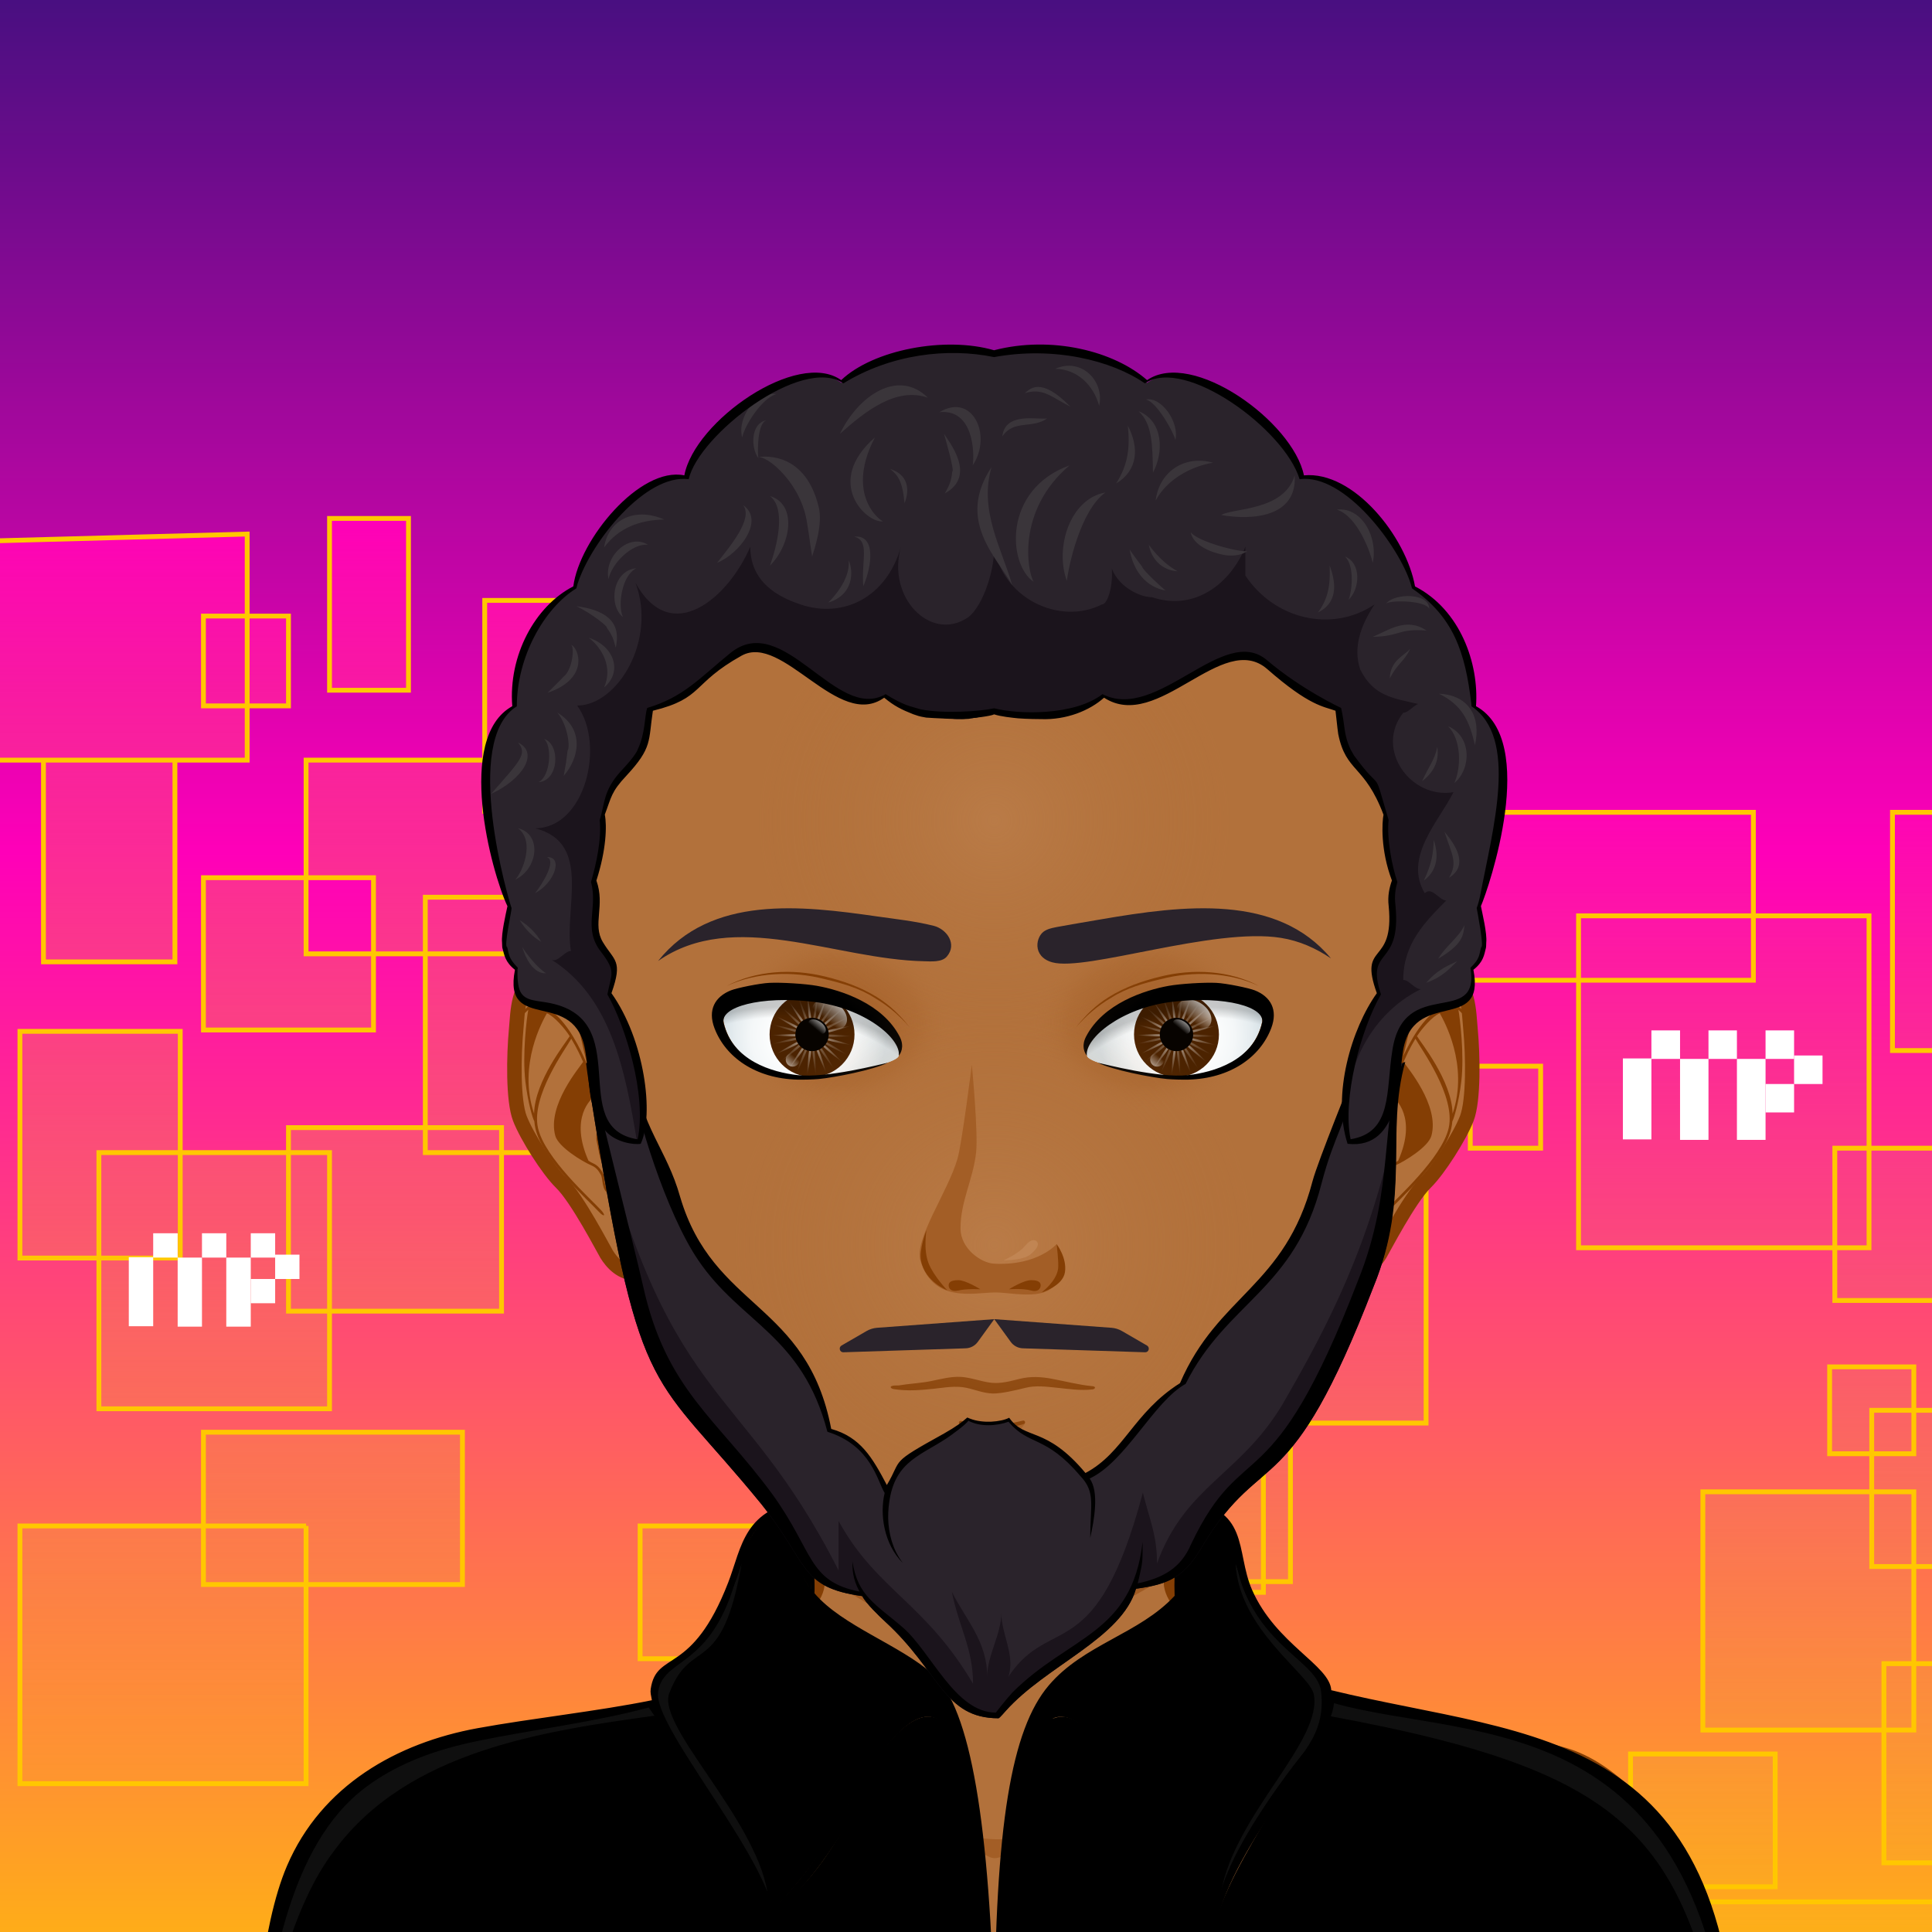 <svg width="600" height="600" viewBox="0 0 600 600" fill="none" xmlns="http://www.w3.org/2000/svg">
<rect x="0" y="0" width="600" height="600" fill="#333333" stroke="none"/>
<g clip-path="url(#clip0)">
<path d="M675 675H-75V-75H675V675Z" fill="url(#paint0_linear)"/>
<path d="M360.996 403.874H308.184V356.576H360.996V403.874ZM414.113 320.069H340.054V380.225H414.113V320.069ZM377.082 441.95H442.881V362.639H377.082V441.95ZM400.757 434.192H334.59V491.191H400.757V434.192ZM580.44 284.416H490.23V387.501H580.44V284.416ZM478.458 331.108H456.605V356.576H478.458V331.108ZM544.531 252.277H456.605V304.426H544.531V252.277ZM442.881 270.468H395.532V335.958H442.881V270.468ZM334.59 275.32H308.184V303.213H334.59V275.32ZM299.325 320.069H258.501V382.71H299.325V320.069V320.069ZM347.338 441.95H275.708V521.511H347.338V441.95ZM308.184 576.086H388.617V528.788H308.184V576.086ZM500.311 557.894H443.791V599.129H500.313V557.894H500.311ZM637.361 516.659H585.062V578.511H637.361V516.659ZM551.302 544.718H506.381V585.953H551.302V544.718ZM594.357 463.296H528.843V537.278H594.357V463.296ZM610.791 590.639H528.843V644H610.791V590.639ZM340.054 557.894H251.187V637.937H340.052V557.894H340.054ZM630.216 356.576H569.818V403.874H630.216V356.576ZM594.357 424.49H568.208V451.477H594.357V424.49ZM251.187 474.697H300.975V404.294H251.187V474.697ZM321.764 249.852L232 252.277V320.069H321.764V249.852ZM646 252.277H587.725V326.256H646V252.277ZM371.858 245H347.338V298.361H371.858V245ZM641.143 437.983H581.281V486.494H641.143V437.983Z" fill="url(#paint1_linear)" stroke="#FFC700" stroke-width="1.5"/>
<path d="M115.996 319.874H63.184V272.576H115.996V319.874ZM169.113 236.069H95.054V296.225H169.113V236.069ZM132.082 357.95H197.881V278.639H132.082V357.95ZM155.757 350.192H89.59V407.191H155.757V350.192ZM335.44 200.416H245.23V303.501H335.44V200.416ZM233.458 247.108H211.605V272.576H233.458V247.108ZM299.531 168.277H211.605V220.426H299.531V168.277ZM197.881 186.468H150.532V251.958H197.881V186.468ZM89.59 191.32H63.184V219.213H89.59V191.32ZM54.325 236.069H13.501V298.71H54.325V236.069V236.069ZM102.338 357.95H30.708V437.511H102.338V357.95ZM63.184 492.086H143.617V444.788H63.184V492.086ZM255.311 473.894H198.791V515.129H255.313V473.894H255.311ZM392.361 432.659H340.062V494.511H392.361V432.659ZM306.302 460.718H261.381V501.953H306.302V460.718ZM349.357 379.296H283.843V453.278H349.357V379.296ZM365.791 506.639H283.843V560H365.791V506.639ZM95.054 473.894H6.187V553.937H95.052V473.894H95.054ZM385.216 272.576H324.818V319.874H385.216V272.576ZM349.357 340.49H323.208V367.477H349.357V340.49ZM6.187 390.697H55.974V320.294H6.187V390.697ZM76.764 165.852L-13 168.277V236.069H76.764V165.852ZM401 168.277H342.725V242.256H401V168.277ZM126.858 161H102.338V214.361H126.858V161ZM396.143 353.983H336.281V402.494H396.143V353.983Z" fill="url(#paint2_linear)" stroke="#FFC700" stroke-width="1.5"/>
<rect x="504" y="328.706" width="8.861" height="25.142" fill="white"/>
<rect x="521.753" y="328.857" width="8.831" height="25.142" fill="white"/>
<rect x="512.861" y="320" width="8.892" height="8.858" fill="white"/>
<rect x="539.416" y="328.857" width="8.892" height="25.142" fill="white"/>
<rect x="530.584" y="320" width="8.831" height="8.858" fill="white"/>
<rect x="548.307" y="320" width="8.861" height="8.858" fill="white"/>
<rect x="557.169" y="327.792" width="8.831" height="8.858" fill="white"/>
<rect x="548.307" y="336.65" width="8.861" height="8.827" fill="white"/>
<rect x="40" y="390.425" width="7.575" height="21.445" fill="white"/>
<rect x="55.176" y="390.555" width="7.549" height="21.445" fill="white"/>
<rect x="47.575" y="383" width="7.601" height="7.555" fill="white"/>
<rect x="70.275" y="390.555" width="7.601" height="21.445" fill="white"/>
<rect x="62.725" y="383" width="7.549" height="7.555" fill="white"/>
<rect x="77.876" y="383" width="7.575" height="7.555" fill="white"/>
<rect x="85.451" y="389.646" width="7.549" height="7.555" fill="white"/>
<rect x="77.876" y="397.202" width="7.575" height="7.529" fill="white"/>
<path d="M309.876 356.979H307.678V354.782H309.876V356.979Z" fill="#2A232B"/>
<path d="M518.465 575.153C513.639 564.723 500.456 549.267 485.809 544.997C467.703 539.716 426.832 533.332 411.677 529.783C399.529 526.935 375.061 504.964 366.486 497.588C364.947 496.27 363.688 493.547 363.657 491.523C363.352 467.648 372.876 404.226 372.876 404.226H308.777H244.679C244.679 404.226 254.204 467.646 253.894 491.523C253.87 493.547 252.604 496.27 251.07 497.588C242.495 504.964 218.027 526.935 205.878 529.783C190.722 533.332 149.851 539.934 131.747 545.215C117.095 549.483 103.916 564.721 99.09 575.151C90.942 592.749 89.017 624.597 89.017 652.067H308.777H528.537C528.537 624.599 526.61 592.751 518.465 575.153Z" fill="#B2713B"/>
<path d="M438.778 540.606C492.272 548.39 514.784 559.743 521.834 652.071H528.537C528.537 624.601 526.609 592.753 518.465 575.155C513.639 564.725 500.456 549.269 485.809 544.999C467.703 539.718 426.832 533.334 411.677 529.785C399.529 526.937 371.588 503.262 364.114 493.854C371.498 504.192 392.224 528.148 410.383 534.422C419.07 537.424 426.304 538.791 438.778 540.606ZM207.173 534.422C225.331 528.15 246.055 504.192 253.441 493.854C245.969 503.26 218.029 526.937 205.878 529.785C190.724 533.334 149.853 539.936 131.747 545.217C117.1 549.485 103.916 564.723 99.09 575.153C90.946 592.751 89.019 624.599 89.019 652.069H95.721C102.727 560.332 125.334 548.379 178.777 540.604C191.249 538.791 198.486 537.424 207.173 534.422Z" fill="#C18553"/>
<path d="M299.208 570.41C299.208 570.41 288.058 566.874 283.643 565.182C260.68 556.372 186.08 550.663 186.08 550.663C186.08 550.663 264.653 553.781 281.992 556.77C280.986 546.294 275.362 512.809 275.362 512.809C275.362 512.809 286.678 549.762 289.447 559.084C290.928 564.068 299.208 570.41 299.208 570.41ZM322.94 567.461C322.745 567.622 322.52 567.83 322.277 568.05C322.525 567.863 322.749 567.668 322.94 567.461ZM299.208 570.41C299.208 570.41 305.566 576.986 308.761 577.069C312.959 577.181 319.371 570.698 322.279 568.05C319.499 570.153 313.139 571.107 310.609 571.206C307.687 571.318 299.208 570.41 299.208 570.41ZM345.397 553.887C342.002 554.432 335.759 555.621 335.759 555.621L340.785 522.898C339.365 529.647 330.953 558.524 322.94 567.461C327.138 563.91 336.473 562.207 341.233 561.519C363.728 558.258 363.719 558.26 431.471 550.663C431.471 550.663 367.584 550.322 345.397 553.887Z" fill="#A35E26"/>
<path d="M518.465 575.153C513.639 564.723 500.456 549.267 485.809 544.997C467.703 539.716 426.832 533.332 411.677 529.783C399.529 526.935 375.061 504.964 366.486 497.588C364.947 496.27 363.688 493.547 363.657 491.523C363.352 467.648 372.876 404.226 372.876 404.226H308.777H244.679C244.679 404.226 254.204 467.646 253.894 491.523C253.87 493.547 252.604 496.27 251.07 497.588C242.495 504.964 218.027 526.935 205.878 529.783C190.722 533.332 149.851 539.934 131.747 545.215C117.095 549.483 103.916 564.721 99.09 575.151C90.942 592.749 89.017 624.597 89.017 652.067H308.777H528.537C528.537 624.599 526.61 592.751 518.465 575.153Z" stroke="#843E04" stroke-width="4.5"/>
<path d="M308.781 511.616C333.814 511.616 345.325 497.639 362.003 490.435C361.985 473.004 366.483 437.84 369.215 418.119C333.755 414.049 283.792 414.049 248.334 418.121C251.065 437.84 255.564 472.999 255.544 490.428C272.231 497.63 283.742 511.616 308.781 511.616Z" fill="url(#paint3_linear)"/>
<path d="M523.698 579.038C500.671 534.475 456.335 540.791 413.888 528.838C412.859 536.717 384.768 573.843 378.096 594.9C374.349 591.773 369.877 587.593 366.648 583.767C350.852 565.213 327.441 505.181 319.584 552.06C321.292 531.016 330.579 526.379 343.475 544.019C357.337 563.002 357.851 572.803 377.63 593.445C381.124 578.939 388.688 568.703 397.487 555.858C406.003 543.413 412.222 537.8 413.132 526.722C409.956 521.43 410.717 519.061 405.585 515.633C373.38 493.85 396.373 471.747 367.18 466.483C366.952 469.116 366.664 472.065 366.422 474.283C372.665 477.496 374.533 490 364.921 499.155C349.645 515.925 325.1 516.758 318.701 542.498L318.686 542.496C316.648 550.137 315.018 561.833 314.244 568.689L308.849 623.405L303.421 569.659C299.019 529.313 293.266 525.366 274.45 512.899C261.983 504.636 241.611 492.169 248.261 478.074C249.019 476.443 249.942 475.441 251.087 474.687C250.758 471.465 250.564 469.597 250.309 466.604C226.208 467.631 229.914 501.726 211.662 514.27C206.878 517.558 204.439 520.597 202.723 525.542C203.89 539.345 234.597 570.54 239.961 593.445C259.926 572.366 260.08 563.156 274.024 544.09C286.034 527.684 295.842 529.368 297.905 551.568C296.771 544.898 294.086 534.688 288.266 534.688C283.471 534.688 278.474 541.76 276.002 545.173C262.159 564.244 259.935 577.884 239.418 594.911C237.999 590.646 236.333 586.36 234.346 582.372C226.215 565.947 204.197 532.805 201.694 529.592C191.963 532.33 177.132 535.363 168.218 536.844C109.973 546.538 87.395 565.345 78.809 653.385C292.42 651.223 379.465 652.163 538.569 652.163C536.58 632.574 532.67 596.43 523.698 579.038Z" fill="black"/>
<path d="M396.613 555.385C389.007 566.492 382.985 575.823 379.234 587.517C383.557 563.389 410.959 540.545 407.992 526.118C406.722 519.938 384.86 506.161 383.728 485.682C389.76 504.445 412.279 517.837 412.317 526.828C412.376 541.538 411.936 532.996 396.613 555.385ZM538.395 650.421C539.158 631.341 532.743 594.197 524.792 578.783C501.766 534.22 455.429 539.906 412.985 527.953C412.609 528.432 414.062 531.601 413.044 532.963C512.264 551.247 523.561 573.041 538.395 650.421ZM211.669 514.273C223.859 504.17 227.514 494.384 230.311 485.68C224.048 521.457 214.684 507.926 207.852 525.843C203.944 536.09 234.23 564.088 238.324 587.514C232.957 578.339 227.204 567.048 219.598 555.941C213.678 547.289 209.907 539.378 204.041 532.719C201.246 517.967 207.019 518.127 211.669 514.273ZM204.039 532.722C203.021 531.359 202.074 530.076 201.699 529.597C159.254 541.547 116.884 534.22 93.86 578.785C85.907 594.199 81.936 625.733 79.745 644.854C83.984 621.619 90.302 592.347 103.837 574.687C126.789 543.554 169.141 537.545 204.039 532.722Z" fill="#0F0F0F"/>
<path d="M352.395 512.771C341.708 518.969 332.658 525.052 326.654 533.607C341.086 534.402 351.753 560.196 354.638 563.703C327.535 525.979 317.279 551.616 313.983 575.64C314.932 567.848 315.712 554.552 317.251 548.845C317.699 546.575 318.18 544.404 318.688 542.496L318.703 542.498C325.103 516.758 349.648 515.925 364.923 499.155C374.535 490 372.665 477.496 366.424 474.283C366.664 472.065 366.954 469.116 367.182 466.483C368.784 466.776 370.213 467.125 371.538 467.514C391.226 484.833 365.826 506.761 352.395 512.771ZM262.55 512.771C273.239 518.969 286.311 526.313 292.297 534.126C281.753 532.207 270.033 547.957 264.172 561.875C289.444 529.642 297.136 547.957 305.195 575.643C304.247 567.852 301.845 554.554 300.307 548.847C299.859 546.577 299.38 544.406 298.87 542.498L298.857 542.501C292.457 516.76 268.789 515.927 253.514 499.157C243.901 490.002 245.554 477.498 251.797 474.285C251.558 472.068 251.27 469.118 251.041 466.486C249.439 466.778 248.011 467.127 246.686 467.516C230.186 487.664 250.479 505.449 262.55 512.771Z" fill="black"/>
<path d="M365.642 495.039C365.71 482.51 365.292 489.461 366.56 475.282C371.448 477.904 372.07 488.666 365.642 495.039ZM251.945 493.854C246.84 487.174 246.209 480.35 251.182 475.197C252.373 486.312 251.769 484.972 251.945 493.854Z" fill="black"/>
<path d="M413.435 524.909C412.982 517.125 396.265 510.633 388.848 493.758C383.537 481.737 388.578 467.971 366.73 465.758C365.532 472.762 364.47 488.158 364.789 495.6C353.718 507.517 336.592 510.6 325.705 523.415C314.084 537.092 309.047 566.707 308.856 628.168L311.563 626.407C311.563 626.407 314.578 568.204 314.6 568.032C321.378 509.956 342.923 523.674 365.099 499.329C375.034 489.809 372.661 477.195 366.686 474.138C366.945 471.676 367.187 469.239 367.4 466.776C386.194 470.228 380.825 481.291 386.704 494.802C394.518 512.765 409.332 516.688 410.288 525.399C411.805 539.202 403.568 545.061 395.307 557.119C382.313 575.928 379.309 585.523 377.504 592.958C357.781 572.243 357.77 563.163 343.666 543.868C328.625 523.285 318.747 532.937 314.6 568.032C315.027 562.264 322.885 530.289 332.276 535.835C343.13 542.16 353.792 569.037 366.472 583.932C369.855 587.938 374.21 591.958 378.219 595.32C385.706 569.175 413.38 541.556 414.277 528.942C457.559 541.151 531.714 528.623 538.312 651.926C447.907 652.409 349.725 650.427 79.079 653.143C83.002 612.626 89.636 572.913 113.632 555.014C123.928 547.307 135.865 543.277 148.161 540.712C165.295 537.161 184.469 534.877 201.459 530.28C203.191 532.477 232.676 576.865 239.31 595.322C263.183 576.636 272.729 541.571 285.873 535.517C295.024 531.313 302.485 561.752 302.911 567.498C299.329 530.379 287.638 518.233 265.499 556.68C254.59 575.632 251.698 580.77 240.095 592.962C235.436 573.197 202.967 535.926 204.377 525.579C205.771 515.369 218.253 518.189 226.569 496.474C231.232 484.299 230.199 470.877 250.101 466.905C250.316 469.47 250.578 472.004 250.839 474.566C245.391 478.151 244.007 490.193 252.711 498.612C260.55 507.59 274.696 512.712 284.038 519.876C295.05 528.375 299.406 537.077 302.911 567.498C302.988 568.162 305.922 626.706 305.922 626.706L308.851 628.172C307.386 567.006 301.522 530.229 289.686 519.923C279.463 510.803 261.612 504.988 252.949 494.806C253.213 487.167 251.707 471.692 250.767 465.862C230.968 467.879 230.408 480.449 226.162 491.424C214.812 520.764 203.892 512.361 202.083 524.518C201.914 525.654 202.175 526.509 202.45 528.021C185.792 531.423 165.003 533.653 148.299 536.708C123.372 541.259 99.853 554.416 89.129 579.456C80.982 598.458 78.622 632.31 78.024 653.17C78 653.319 78 653.493 78 653.642C78.334 653.669 78.69 653.669 79.024 653.669C365.756 656.717 537.112 652.398 539.496 652.398C540.336 535.134 476.238 540.264 413.435 524.909ZM365.862 494.382C365.897 487.937 366.092 480.473 366.56 475.283C370.072 477.788 372.799 486.115 365.862 494.382ZM251.832 493.435C246.004 485.807 248.316 478.412 250.962 475.854C251.514 481.01 251.731 488.229 251.832 493.435Z" fill="black"/>
<path d="M189.383 321.475C186.12 316.064 175.479 301.259 167.339 303.336C160.72 305.032 160.806 314.26 160.294 319.719C159.546 327.727 159.274 341.677 161.447 347.338C163.537 352.773 170.15 363.275 174.255 367.282C179.307 372.193 187.375 387.847 188.368 389.471C189.93 392.038 193.064 395.712 197.873 395.422C204.621 395.015 210.452 388.638 210.981 385.566C213.84 368.886 197.877 335.553 189.383 321.475Z" fill="#B2713B" stroke="#843E04" stroke-width="4.5"/>
<path d="M186.151 354.432C185.836 353.195 186.166 351.107 186.489 349.094C186.781 347.259 187.056 345.525 186.889 344.299C186.254 339.706 182.681 330.982 180.349 326.253C177.661 320.811 173.319 313.957 167.869 312.19C165.618 311.458 164.135 312.333 163.278 313.219C162.645 313.869 162.502 314.636 162.709 314.728C162.918 314.818 163.383 314.183 164.065 313.588C164.623 313.1 162.948 313.5 164.065 313.588C163.614 315.873 162.164 327.437 163.164 335.878C163.95 342.519 165.471 347.479 165.939 348.222C166.007 349.004 166.122 349.771 166.291 350.514C168.493 360.205 182.812 372.879 186.144 376.49C186.759 377.156 187.405 377.551 187.564 377.389C187.722 377.226 187.342 376.569 186.731 375.899C183.439 372.312 169.214 359.678 167.086 350.329C164.829 340.409 175.683 325.701 177.413 322.589C178.294 324.051 179.044 325.453 179.619 326.622C180.074 327.538 180.573 328.613 181.092 329.775C180.074 331.397 169.844 343.24 172.446 352.72C173.409 356.217 180.846 360.724 183.722 361.957C185.304 362.638 185.898 363.653 186.588 364.827C187.388 366.198 186.66 369.725 189.291 370.846C189.827 371.075 190.311 371.167 190.739 371.167C191.482 371.167 192.045 370.881 192.46 370.543C192.504 371.139 192.502 371.903 192.48 372.611C192.453 373.53 192.583 373.949 192.805 373.967C193.031 373.987 193.266 373.584 193.295 372.677C193.332 371.556 193.326 370.169 193.126 369.503C192.535 367.55 190.735 365.341 188.825 363.005C186.948 360.709 186.638 356.349 186.151 354.432ZM165.864 345.842C160.705 330.628 168.684 316.77 169.842 314.682C172.066 315.559 175.472 319.501 176.921 321.791C175.866 323.622 166.08 335.608 165.864 345.842ZM189.605 370.086C187.223 369.071 188.054 365.726 187.285 364.407C186.586 363.216 185.865 361.986 184.034 361.199C183.639 361.027 183.201 360.768 182.753 360.469C176.859 347.119 183.397 341.284 185.036 340.091C185.54 341.721 185.913 343.218 186.082 344.42C186.232 345.519 185.953 347.273 185.685 348.965C185.348 351.063 185.003 353.237 185.362 354.643C185.898 356.738 186.265 361.17 188.199 363.539C189.915 365.64 191.678 367.807 192.28 369.574C192.02 369.925 191.205 370.769 189.605 370.086Z" fill="#843E04"/>
<path d="M427.592 321.475C430.858 316.064 441.499 301.259 449.636 303.336C456.256 305.032 456.17 314.26 456.684 319.719C457.431 327.727 457.702 341.677 455.53 347.338C453.44 352.773 446.826 363.275 442.723 367.282C437.67 372.193 429.601 387.847 428.61 389.471C427.047 392.038 423.913 395.712 419.103 395.422C412.356 395.015 406.526 388.638 405.994 385.566C403.137 368.886 419.103 335.553 427.592 321.475Z" fill="#B2713B" stroke="#843E04" stroke-width="4.5"/>
<path d="M428.155 363.007C426.245 365.343 424.445 367.552 423.854 369.505C423.652 370.174 423.647 371.56 423.683 372.679C423.713 373.586 423.949 373.989 424.177 373.969C424.401 373.951 424.529 373.531 424.502 372.613C424.48 371.905 424.476 371.14 424.52 370.545C424.935 370.883 425.498 371.169 426.241 371.169C426.669 371.169 427.155 371.077 427.691 370.848C430.317 369.725 429.592 366.198 430.392 364.829C431.082 363.655 431.675 362.638 433.26 361.959C436.136 360.726 443.573 356.221 444.536 352.722C447.138 343.242 436.908 331.397 435.89 329.777C436.405 328.615 436.908 327.54 437.358 326.624C437.938 325.455 438.686 324.05 439.569 322.591C441.299 325.703 452.15 340.409 449.896 350.331C447.766 359.68 433.543 372.314 430.251 375.9C429.638 376.571 429.256 377.228 429.414 377.39C429.577 377.553 430.221 377.157 430.834 376.492C434.165 372.881 448.483 360.207 450.685 350.516C450.856 349.773 450.972 349.006 451.041 348.224C451.504 347.483 453.027 342.523 453.814 335.88C454.814 327.439 453.363 315.875 452.913 313.59C454.029 313.502 452.355 313.102 452.913 313.59C453.596 314.185 454.062 314.82 454.269 314.73C454.475 314.638 454.333 313.873 453.702 313.22C452.843 312.335 451.359 311.46 449.109 312.192C443.659 313.959 439.314 320.813 436.627 326.254C434.295 330.984 430.724 339.708 430.089 344.301C429.922 345.527 430.196 347.261 430.489 349.096C430.809 351.109 431.141 353.197 430.827 354.434C430.339 356.348 430.032 360.708 428.155 363.007ZM440.057 321.791C441.507 319.501 444.911 315.561 447.135 314.682C448.294 316.77 456.273 330.628 451.115 345.842C450.9 335.607 441.114 323.622 440.057 321.791ZM424.7 369.569C425.3 367.802 427.065 365.635 428.781 363.535C430.713 361.166 431.082 356.733 431.618 354.639C431.974 353.232 431.631 351.059 431.297 348.96C431.027 347.268 430.748 345.514 430.897 344.415C431.064 343.213 431.438 341.717 431.941 340.086C433.581 341.279 440.119 347.116 434.225 360.465C433.778 360.763 433.341 361.023 432.941 361.194C431.113 361.981 430.392 363.212 429.691 364.403C428.922 365.721 429.755 369.068 427.372 370.081C425.773 370.769 424.957 369.925 424.7 369.569Z" fill="#843E04"/>
<path d="M308.781 138.026C234.902 138.142 174.903 198.831 175.017 273.602C175.037 285.476 176.565 296.992 179.417 307.96H179.419C179.446 308.078 197.264 386.654 205.395 412.394C211.493 431.704 236.794 460.717 254.617 468.042C271.815 475.111 283.271 489.64 308.779 489.64C334.286 489.64 345.743 475.111 362.941 468.042C380.764 460.717 406.067 431.704 412.163 412.394C420.294 386.654 438.114 308.078 438.136 307.96H438.141C440.993 296.989 442.523 285.476 442.54 273.602C442.661 198.831 382.66 138.142 308.781 138.026Z" fill="#B2713B"/>
<path d="M398.278 172.902C421.186 197.436 435.345 231.301 435.295 268.687C435.275 280.56 433.831 292.076 431.133 303.044H431.13C431.106 303.162 414.251 381.738 406.561 407.478C400.797 426.791 376.861 455.801 360.007 463.126C343.738 470.193 332.904 484.726 308.781 484.726C284.656 484.726 273.822 470.193 257.557 463.126C240.699 455.801 216.77 426.791 211.003 407.478C203.312 381.738 186.46 303.162 186.434 303.044H186.432C183.731 292.073 182.287 280.56 182.27 268.687C182.215 231.303 196.374 197.442 219.277 172.908C192.069 197.728 174.956 233.65 175.017 273.603C175.037 285.476 176.565 296.992 179.417 307.96H179.419C179.446 308.078 197.264 386.654 205.395 412.394C211.493 431.705 236.794 460.717 254.617 468.042C271.815 475.112 283.271 489.64 308.779 489.64C334.286 489.64 345.743 475.112 362.941 468.042C380.764 460.717 406.067 431.705 412.163 412.394C420.294 386.654 438.114 308.078 438.136 307.96H438.141C440.993 296.989 442.523 285.476 442.54 273.603C442.606 233.646 425.493 197.722 398.278 172.902Z" fill="#AA6730"/>
<path d="M308.781 138.026C234.902 138.142 174.903 198.831 175.017 273.602C175.037 285.476 176.565 296.992 179.417 307.96H179.419C179.446 308.078 197.264 386.654 205.395 412.394C211.493 431.704 236.794 460.717 254.617 468.042C271.815 475.111 283.271 489.64 308.779 489.64C334.286 489.64 345.743 475.111 362.941 468.042C380.764 460.717 406.067 431.704 412.163 412.394C420.294 386.654 438.114 308.078 438.136 307.96H438.141C440.993 296.989 442.523 285.476 442.54 273.602C442.661 198.831 382.66 138.142 308.781 138.026Z" stroke="#843E04" stroke-width="4.5"/>
<path d="M308.392 448.33C301.272 448.33 297.947 442.172 297.947 442.172C297.947 442.172 308.489 443.888 318.338 442.031C318.341 442.031 314.655 448.33 308.392 448.33Z" fill="url(#paint4_linear)"/>
<path d="M298.252 442.354C297.962 442.268 297.747 442.027 297.795 441.728C297.841 441.427 298.127 441.235 298.424 441.268C306.361 443.152 311.528 442.721 317.688 441.174C318.007 441.097 318.281 441.31 318.341 441.602C318.4 441.895 318.202 442.165 317.916 442.253C311.19 444.24 304.693 444.314 298.252 442.354ZM276.795 430.507C277.483 430.19 278.074 430.318 279.153 430.254C282.271 429.707 286.027 429.544 289.13 428.911C292.092 428.309 295.226 427.457 298.268 427.599C301.538 427.755 304.595 429.07 307.834 429.421C310.913 429.753 313.785 428.918 316.741 428.197C320.129 427.371 323.355 427.566 326.762 428.21C331.021 429.008 335.056 430.094 339.264 430.491C340.543 430.612 340.066 431.399 339.334 431.489C335.57 431.94 331.794 431.34 327.92 430.942C324.788 430.621 321.617 430.219 318.527 430.988C315.191 431.821 310.974 432.795 308.407 432.764C305.551 432.726 302.867 431.581 300.092 430.99C296.683 430.272 293.299 430.946 289.879 431.305C285.62 431.746 281.81 432.052 277.619 431.408C276.498 431.236 276.485 430.65 276.795 430.507Z" fill="#843E04"/>
<path d="M224.723 317.473C223.611 312.452 236.131 308.742 252.657 310.768C269.178 312.797 280.65 322.908 279.142 328.006C278.307 330.832 255.762 335.137 247.82 334.263C239.768 333.373 227.408 329.597 224.723 317.473Z" fill="url(#paint5_radial)"/>
<path d="M265.374 321.269C265.374 328.549 259.469 334.454 252.189 334.454C244.908 334.454 239.003 328.549 239.003 321.269C239.003 313.986 244.908 308.083 252.189 308.083C259.469 308.081 265.374 313.986 265.374 321.269Z" fill="#4C2300"/>
<path opacity="0.7" d="M250.712 308.228C250.661 308.235 250.608 308.241 250.556 308.248C250.619 308.544 250.681 308.843 250.743 309.14C250.729 308.839 250.723 308.531 250.712 308.228ZM250.74 309.138C250.894 313.472 251.147 317.333 251.876 318.728C252.261 317.199 251.606 313.388 250.74 309.138ZM251.879 318.73C251.784 319.097 251.641 319.348 251.422 319.431C251.202 319.515 250.925 319.418 250.613 319.205C250.703 319.572 250.694 319.858 250.534 320.036C250.376 320.214 250.092 320.258 249.714 320.207C249.962 320.493 250.09 320.754 250.035 320.983C249.976 321.211 249.74 321.383 249.391 321.515C249.74 321.653 249.976 321.825 250.03 322.053C250.085 322.282 249.958 322.543 249.712 322.827C250.085 322.781 250.373 322.829 250.527 323.007C250.683 323.185 250.692 323.473 250.604 323.84C250.914 323.627 251.186 323.534 251.406 323.62C251.628 323.704 251.771 323.954 251.859 324.323C252.037 323.989 252.235 323.776 252.474 323.752C252.703 323.721 252.949 323.882 253.197 324.165C253.199 323.787 253.279 323.508 253.476 323.374C253.67 323.24 253.958 323.266 254.309 323.402C254.138 323.068 254.078 322.785 254.188 322.574C254.298 322.365 254.569 322.253 254.944 322.209C254.634 321.992 254.445 321.77 254.45 321.532C254.45 321.295 254.634 321.073 254.949 320.86C254.575 320.814 254.309 320.702 254.197 320.493C254.089 320.284 254.149 319.998 254.325 319.664C253.969 319.796 253.683 319.823 253.49 319.689C253.294 319.554 253.215 319.275 253.215 318.897C252.969 319.179 252.723 319.335 252.49 319.304C252.252 319.273 252.052 319.067 251.879 318.73ZM253.213 318.895C254.265 317.719 255.456 314.041 256.663 309.876C254.786 313.781 253.215 317.317 253.213 318.895ZM256.661 309.876C256.793 309.608 256.927 309.336 257.052 309.063C257.006 309.048 256.96 309.026 256.913 309.006C256.83 309.298 256.746 309.591 256.661 309.876ZM254.325 319.664C255.801 319.111 258.568 316.405 261.57 313.28C258.096 315.865 255.059 318.267 254.325 319.664ZM261.57 313.28C261.79 313.115 262.016 312.951 262.24 312.786C262.21 312.746 262.174 312.713 262.148 312.678C261.957 312.876 261.766 313.08 261.57 313.28ZM254.944 320.86C256.511 321.053 260.219 319.943 264.332 318.572C260.052 319.249 256.25 319.963 254.944 320.86ZM264.332 318.574C264.574 318.539 264.827 318.5 265.073 318.46C265.064 318.418 265.053 318.377 265.042 318.335C264.807 318.414 264.565 318.495 264.332 318.574ZM254.942 322.207C256.239 323.112 260.036 323.849 264.308 324.543C260.21 323.152 256.511 322.02 254.942 322.207ZM264.31 324.543C264.519 324.616 264.73 324.69 264.937 324.758C264.948 324.721 264.957 324.686 264.963 324.649C264.75 324.616 264.528 324.58 264.31 324.543ZM254.309 323.4C255.041 324.8 258.063 327.22 261.522 329.826C258.535 326.683 255.788 323.963 254.309 323.4ZM261.524 329.822C261.654 329.958 261.788 330.099 261.917 330.237C261.939 330.211 261.959 330.191 261.983 330.167C261.829 330.052 261.671 329.936 261.524 329.822ZM253.199 324.163C253.193 325.743 254.744 329.285 256.599 333.202C255.415 329.033 254.248 325.345 253.199 324.163ZM256.599 333.204C256.645 333.369 256.694 333.538 256.738 333.707C256.771 333.694 256.793 333.685 256.823 333.676C256.751 333.518 256.674 333.355 256.599 333.204ZM251.861 324.321C251.123 325.721 250.848 329.573 250.67 333.905C251.558 329.663 252.237 325.855 251.861 324.321ZM250.67 333.905C250.633 334.07 250.602 334.237 250.567 334.406C250.597 334.412 250.622 334.412 250.652 334.417C250.657 334.248 250.666 334.072 250.67 333.905ZM250.606 323.838C249.296 324.732 247.264 328.022 245.095 331.771C247.85 328.431 250.224 325.372 250.606 323.838ZM245.095 331.771C244.978 331.909 244.857 332.057 244.739 332.195C244.767 332.213 244.791 332.226 244.822 332.248C244.91 332.09 245.005 331.929 245.095 331.771ZM249.716 322.829C248.143 323.011 244.813 324.978 241.15 327.288C245.145 325.613 248.661 324.011 249.716 322.829ZM241.148 327.292C240.959 327.371 240.765 327.45 240.57 327.534C240.583 327.563 240.603 327.593 240.62 327.622C240.798 327.514 240.974 327.402 241.148 327.292ZM249.393 321.517C247.919 320.952 244.055 321.148 239.735 321.493C244.051 321.862 247.914 322.075 249.393 321.517ZM239.735 321.493C239.5 321.471 239.258 321.449 239.025 321.429C239.025 321.471 239.021 321.513 239.025 321.552C239.264 321.53 239.504 321.51 239.735 321.493ZM249.716 320.212C248.677 319.027 245.169 317.405 241.187 315.704C244.833 318.034 248.152 320.02 249.716 320.212ZM241.187 315.704C240.959 315.557 240.728 315.41 240.495 315.263C240.475 315.304 240.453 315.346 240.431 315.383C240.686 315.491 240.941 315.597 241.187 315.704ZM250.615 319.205C250.244 317.671 247.888 314.603 245.154 311.243C247.299 315.005 249.314 318.304 250.615 319.205ZM245.154 311.243C245.007 310.99 244.864 310.733 244.717 310.476C244.675 310.505 244.631 310.533 244.594 310.562C244.778 310.788 244.972 311.017 245.154 311.243Z" fill="url(#paint6_radial)"/>
<path opacity="0.4" d="M254.136 308.272C254.083 308.265 254.032 308.257 253.982 308.25C253.966 308.553 253.947 308.859 253.929 309.16C253.995 308.865 254.067 308.566 254.136 308.272ZM253.927 309.158C252.955 313.381 252.197 317.177 252.545 318.717C253.311 317.337 253.663 313.487 253.927 309.158ZM252.542 318.717C252.358 319.047 252.156 319.251 251.92 319.275C251.687 319.297 251.446 319.135 251.202 318.847C251.193 319.223 251.109 319.5 250.909 319.629C250.712 319.759 250.424 319.728 250.074 319.583C250.241 319.924 250.296 320.209 250.182 320.414C250.066 320.62 249.795 320.726 249.424 320.761C249.725 320.983 249.907 321.209 249.901 321.447C249.896 321.682 249.705 321.902 249.393 322.11C249.765 322.163 250.03 322.284 250.134 322.493C250.239 322.704 250.173 322.987 249.993 323.317C250.347 323.191 250.635 323.174 250.826 323.312C251.017 323.451 251.09 323.73 251.081 324.11C251.338 323.835 251.584 323.679 251.821 323.717C252.052 323.747 252.248 323.965 252.415 324.306C252.514 323.939 252.663 323.693 252.89 323.613C253.111 323.534 253.384 323.635 253.687 323.857C253.608 323.49 253.624 323.2 253.784 323.027C253.944 322.853 254.234 322.816 254.61 322.868C254.366 322.578 254.241 322.317 254.307 322.088C254.368 321.86 254.606 321.693 254.964 321.567C254.612 321.427 254.386 321.249 254.331 321.018C254.281 320.787 254.412 320.528 254.67 320.251C254.292 320.286 254.008 320.238 253.856 320.058C253.703 319.878 253.698 319.587 253.795 319.225C253.483 319.431 253.206 319.519 252.988 319.429C252.762 319.339 252.626 319.086 252.542 318.717ZM253.791 319.225C255.111 318.359 257.212 315.113 259.456 311.406C256.632 314.691 254.201 317.697 253.791 319.225ZM259.456 311.404C259.652 311.179 259.852 310.951 260.045 310.72C260.003 310.692 259.966 310.659 259.924 310.628C259.768 310.889 259.612 311.151 259.456 311.404ZM254.665 320.253C256.236 320.099 259.61 318.201 263.317 315.961C259.289 317.559 255.735 319.093 254.665 320.253ZM263.315 315.959C263.572 315.858 263.831 315.757 264.093 315.656C264.071 315.61 264.047 315.568 264.031 315.526C263.794 315.671 263.557 315.819 263.315 315.959ZM254.955 321.57C256.419 322.163 260.287 322.049 264.614 321.792C260.304 321.335 256.447 321.04 254.955 321.57ZM264.614 321.789C264.86 321.818 265.11 321.844 265.359 321.871C265.359 321.827 265.361 321.785 265.363 321.743C265.113 321.759 264.86 321.774 264.614 321.789ZM254.606 322.871C255.621 324.082 259.102 325.774 263.049 327.549C259.447 325.143 256.168 323.095 254.606 322.871ZM263.047 327.549C263.229 327.675 263.414 327.8 263.596 327.919C263.616 327.886 263.634 327.853 263.651 327.82C263.453 327.734 263.247 327.642 263.047 327.549ZM253.683 323.86C254.026 325.4 256.32 328.518 258.988 331.934C256.916 328.123 254.966 324.783 253.683 323.86ZM258.988 331.927C259.08 332.092 259.17 332.263 259.263 332.43C259.289 332.41 259.315 332.395 259.344 332.377C259.225 332.228 259.104 332.074 258.988 331.927ZM252.415 324.308C252.002 325.831 252.582 329.655 253.36 333.918C253.292 329.584 253.12 325.721 252.415 324.308ZM253.358 333.918C253.36 334.089 253.364 334.265 253.364 334.441C253.395 334.437 253.424 334.432 253.454 334.432C253.424 334.263 253.391 334.087 253.358 333.918ZM251.081 324.112C250.004 325.273 248.743 328.923 247.45 333.061C249.404 329.195 251.048 325.692 251.081 324.112ZM247.448 333.061C247.371 333.21 247.294 333.364 247.22 333.518C247.246 333.531 247.27 333.538 247.299 333.551C247.347 333.391 247.4 333.221 247.448 333.061ZM249.991 323.321C248.497 323.846 245.679 326.499 242.614 329.558C246.145 327.044 249.226 324.703 249.991 323.321ZM242.616 329.558C242.468 329.661 242.315 329.773 242.165 329.877C242.187 329.901 242.209 329.921 242.229 329.947C242.354 329.817 242.486 329.69 242.616 329.558ZM249.393 322.115C247.826 321.886 244.104 322.923 239.963 324.207C244.26 323.622 248.068 322.985 249.393 322.115ZM239.963 324.211C239.761 324.24 239.552 324.264 239.341 324.297C239.348 324.33 239.359 324.363 239.37 324.394C239.57 324.336 239.768 324.271 239.963 324.211ZM249.422 320.768C248.143 319.838 244.361 319.027 240.099 318.243C244.174 319.717 247.848 320.924 249.422 320.768ZM240.099 318.243C239.878 318.161 239.649 318.078 239.429 317.996C239.418 318.038 239.405 318.078 239.396 318.115C239.636 318.157 239.871 318.201 240.099 318.243ZM250.074 319.587C249.376 318.174 246.409 315.7 243 313.025C245.919 316.223 248.611 319.001 250.074 319.587ZM242.998 313.028C242.816 312.828 242.631 312.625 242.447 312.423C242.416 312.458 242.383 312.491 242.354 312.524C242.572 312.691 242.789 312.858 242.998 313.028ZM251.202 318.849C251.239 317.271 249.76 313.698 247.984 309.747C249.083 313.935 250.178 317.643 251.202 318.849ZM247.984 309.747C247.91 309.465 247.837 309.177 247.763 308.892C247.716 308.907 247.668 308.925 247.624 308.942C247.743 309.21 247.866 309.481 247.984 309.747Z" fill="url(#paint7_radial)"/>
<path d="M257.362 321.269C257.362 324.126 255.048 326.44 252.191 326.44C249.336 326.44 247.018 324.126 247.018 321.269C247.018 318.414 249.336 316.096 252.191 316.096C255.048 316.096 257.362 318.412 257.362 321.269Z" fill="#4C2300"/>
<path opacity="0.9" d="M257.362 321.269C257.362 324.126 255.048 326.44 252.191 326.44C249.336 326.44 247.018 324.126 247.018 321.269C247.018 318.414 249.336 316.096 252.191 316.096C255.048 316.096 257.362 318.412 257.362 321.269Z" fill="black"/>
<path opacity="0.5" d="M244.974 327.308C245.96 326.644 247.301 326.912 247.962 327.897C248.624 328.883 248.362 330.224 247.374 330.885C246.385 331.551 245.046 331.288 244.385 330.299C243.723 329.312 243.987 327.969 244.974 327.308Z" fill="url(#paint8_linear)"/>
<path opacity="0.5" d="M256.276 320.548C255.724 321.37 254.146 321.275 252.747 320.337C251.344 319.398 250.659 317.968 251.208 317.148V317.146C251.758 316.324 253.338 316.418 254.735 317.359C256.14 318.295 256.825 319.724 256.276 320.548Z" fill="url(#paint9_linear)"/>
<path opacity="0.75" d="M262.552 318.352C261.304 320.271 258.078 320.385 255.355 318.609C252.63 316.834 251.435 313.84 252.685 311.922C253.933 310.006 257.159 309.891 259.882 311.665C262.605 313.443 263.801 316.438 262.552 318.352Z" fill="url(#paint10_linear)"/>
<path d="M206.135 318.521C207.913 342.473 231.709 370.347 251.2 367.387C274.27 367.62 297.05 350.097 297.05 318.37C297.05 286.643 285.871 260.072 250.622 260.072C225.349 260.07 206.135 286.795 206.135 318.521ZM224.723 317.473C223.611 312.452 236.131 308.742 252.657 310.768C269.178 312.797 280.65 322.908 279.142 328.006C278.307 330.832 255.762 335.137 247.82 334.263C239.768 333.373 227.408 329.597 224.723 317.473Z" fill="#B2713B"/>
<path d="M247.82 334.263C255.762 335.137 278.307 330.832 279.142 328.006C280.652 322.908 269.178 312.797 252.656 310.768C238.46 309.028 227.246 311.524 225.063 315.445C227.037 301.38 241.985 290.399 260.196 290.317C279.779 290.236 295.683 302.791 295.736 318.37C295.782 333.946 279.946 346.635 260.366 346.723C240.778 346.804 224.877 334.25 224.824 318.673C224.824 318.442 224.859 318.216 224.866 317.985C227.788 329.692 239.884 333.386 247.82 334.263Z" fill="url(#paint11_radial)"/>
<path d="M224.723 317.473C223.611 312.452 236.131 308.742 252.657 310.768C269.178 312.797 280.65 322.908 279.142 328.006C278.307 330.832 255.762 335.137 247.82 334.263C239.768 333.373 227.408 329.597 224.723 317.473Z" fill="url(#paint12_radial)"/>
<path d="M225.593 306.252C234.841 301.905 246.141 301.505 256.004 304.044C261.287 305.276 266.915 306.868 271.525 309.841C275.8 312.335 279.272 315.335 282.518 319.049C279.568 315.311 276.424 312.197 272.358 309.665C267.356 306.553 261.878 304.624 256.175 303.257C246.097 300.782 234.81 301.345 225.593 306.252Z" fill="#843E04"/>
<path d="M226.958 307.577C228.892 306.804 235.891 305.38 238.948 305.235C242.655 305.054 250.096 305.509 253.749 306.166C261.163 307.502 274.079 311.623 279.412 321.954C281.052 325.129 279.575 327.351 279.142 327.832C279.801 322.501 268.51 313.007 252.657 311.122C236.131 309.157 223.611 312.755 224.723 317.622C227.408 329.375 239.768 333.034 247.82 333.896C256.828 334.86 273.496 330.513 275.698 330.043C271.305 332.261 259.164 334.647 254.234 335.104C252.599 335.258 249.312 335.333 247.672 335.291C234.599 334.944 225.325 328.314 221.897 319.337C219.695 313.566 222.103 309.515 226.958 307.577Z" fill="black"/>
<path d="M391.954 317.473C393.066 312.452 380.546 308.742 364.02 310.768C347.498 312.797 336.027 322.908 337.534 328.006C338.37 330.832 360.915 335.137 368.857 334.263C376.909 333.373 389.268 329.597 391.954 317.473Z" fill="url(#paint13_radial)"/>
<path d="M378.55 321.268C378.55 328.549 372.645 334.454 365.367 334.454C358.086 334.454 352.179 328.549 352.179 321.268C352.179 313.985 358.086 308.083 365.367 308.083C372.645 308.08 378.55 313.985 378.55 321.268Z" fill="#4C2300"/>
<path opacity="0.7" d="M363.888 308.228C363.838 308.234 363.785 308.241 363.732 308.247C363.796 308.544 363.859 308.843 363.919 309.14C363.906 308.838 363.899 308.531 363.888 308.228ZM363.917 309.137C364.068 313.471 364.323 317.332 365.055 318.728C365.437 317.198 364.782 313.388 363.917 309.137ZM365.053 318.73C364.96 319.097 364.815 319.347 364.598 319.431C364.376 319.514 364.101 319.418 363.791 319.205C363.879 319.572 363.87 319.857 363.712 320.035C363.554 320.213 363.271 320.257 362.895 320.207C363.141 320.492 363.271 320.754 363.216 320.982C363.154 321.211 362.921 321.382 362.572 321.514C362.919 321.653 363.154 321.824 363.209 322.053C363.264 322.281 363.139 322.543 362.89 322.826C363.264 322.78 363.55 322.828 363.703 323.006C363.859 323.184 363.868 323.472 363.78 323.839C364.09 323.626 364.365 323.534 364.582 323.62C364.807 323.703 364.947 323.954 365.035 324.323C365.211 323.989 365.413 323.776 365.648 323.751C365.879 323.721 366.125 323.881 366.371 324.165C366.376 323.787 366.453 323.507 366.653 323.373C366.844 323.239 367.134 323.266 367.486 323.402C367.314 323.068 367.257 322.784 367.362 322.573C367.475 322.365 367.745 322.253 368.121 322.209C367.811 321.991 367.62 321.769 367.626 321.532C367.624 321.294 367.811 321.073 368.125 320.859C367.749 320.813 367.486 320.701 367.373 320.492C367.264 320.284 367.325 319.998 367.499 319.664C367.145 319.796 366.859 319.822 366.664 319.688C366.468 319.554 366.391 319.275 366.389 318.897C366.145 319.178 365.897 319.334 365.664 319.303C365.429 319.273 365.229 319.066 365.053 318.73ZM366.389 318.895C367.442 317.719 368.633 314.04 369.837 309.876C367.962 313.781 366.393 317.317 366.389 318.895ZM369.837 309.876C369.969 309.608 370.103 309.335 370.23 309.063C370.184 309.047 370.138 309.025 370.092 309.005C370.006 309.298 369.923 309.59 369.837 309.876ZM367.501 319.664C368.98 319.11 371.747 316.405 374.749 313.28C371.272 315.864 368.237 318.266 367.501 319.664ZM374.749 313.28C374.968 313.115 375.193 312.95 375.419 312.785C375.386 312.746 375.353 312.713 375.327 312.678C375.133 312.875 374.942 313.08 374.749 313.28ZM368.123 320.859C369.69 321.053 373.395 319.943 377.509 318.572C373.228 319.249 369.426 319.963 368.123 320.859ZM377.509 318.574C377.751 318.539 378.003 318.499 378.249 318.46C378.238 318.418 378.23 318.376 378.219 318.334C377.983 318.413 377.742 318.495 377.509 318.574ZM368.118 322.206C369.417 323.112 373.212 323.848 377.487 324.543C373.386 323.151 369.688 322.02 368.118 322.206ZM377.487 324.543C377.696 324.615 377.904 324.69 378.113 324.758C378.124 324.721 378.133 324.685 378.142 324.648C377.926 324.615 377.702 324.58 377.487 324.543ZM367.486 323.4C368.215 324.8 371.239 327.219 374.698 329.826C371.714 326.683 368.965 323.962 367.486 323.4ZM374.7 329.821C374.83 329.957 374.962 330.098 375.091 330.237C375.113 330.21 375.135 330.19 375.16 330.166C375.006 330.052 374.847 329.935 374.7 329.821ZM366.378 324.162C366.371 325.742 367.921 329.285 369.778 333.201C368.591 329.032 367.424 325.345 366.378 324.162ZM369.778 333.203C369.824 333.368 369.872 333.537 369.916 333.707C369.949 333.693 369.973 333.685 370.002 333.676C369.927 333.518 369.85 333.355 369.778 333.203ZM365.037 324.321C364.299 325.72 364.024 329.573 363.846 333.904C364.734 329.663 365.413 325.854 365.037 324.321ZM363.846 333.904C363.809 334.069 363.778 334.236 363.743 334.405C363.774 334.412 363.796 334.412 363.829 334.416C363.833 334.247 363.842 334.071 363.846 333.904ZM363.78 323.837C362.471 324.732 360.438 328.021 358.269 331.77C361.027 328.43 363.398 325.371 363.78 323.837ZM358.269 331.77C358.155 331.909 358.034 332.056 357.915 332.195C357.944 332.212 357.968 332.225 357.996 332.247C358.086 332.089 358.181 331.929 358.269 331.77ZM362.89 322.828C361.317 323.011 357.99 324.978 354.326 327.287C358.322 325.613 361.838 324.011 362.89 322.828ZM354.326 327.292C354.135 327.371 353.942 327.45 353.748 327.533C353.762 327.562 353.779 327.593 353.799 327.621C353.975 327.514 354.15 327.402 354.326 327.292ZM362.572 321.516C361.095 320.952 357.232 321.147 352.911 321.492C357.229 321.861 361.091 322.075 362.572 321.516ZM352.911 321.492C352.678 321.47 352.434 321.448 352.203 321.429C352.201 321.47 352.197 321.512 352.201 321.552C352.441 321.53 352.68 321.51 352.911 321.492ZM362.895 320.211C361.853 319.027 358.348 317.405 354.364 315.704C358.009 318.033 361.328 320.02 362.895 320.211ZM354.364 315.704C354.135 315.557 353.902 315.409 353.671 315.262C353.652 315.304 353.63 315.346 353.61 315.383C353.863 315.491 354.12 315.596 354.364 315.704ZM363.791 319.205C363.42 317.671 361.064 314.603 358.33 311.243C360.475 315.005 362.49 318.304 363.791 319.205ZM358.33 311.243C358.183 310.99 358.038 310.733 357.895 310.476C357.853 310.504 357.809 310.533 357.77 310.561C357.957 310.788 358.148 311.016 358.33 311.243Z" fill="url(#paint14_radial)"/>
<path opacity="0.4" d="M367.312 308.271C367.259 308.265 367.209 308.256 367.158 308.25C367.14 308.553 367.123 308.858 367.105 309.159C367.169 308.865 367.242 308.566 367.312 308.271ZM367.103 309.157C366.13 313.381 365.374 317.176 365.719 318.717C366.488 317.337 366.839 313.486 367.103 309.157ZM365.719 318.717C365.534 319.046 365.33 319.251 365.097 319.275C364.864 319.297 364.622 319.134 364.378 318.846C364.369 319.222 364.286 319.499 364.086 319.629C363.888 319.758 363.6 319.728 363.251 319.583C363.415 319.923 363.473 320.209 363.358 320.413C363.24 320.62 362.972 320.725 362.598 320.76C362.901 320.982 363.081 321.209 363.075 321.446C363.07 321.681 362.879 321.901 362.569 322.11C362.943 322.163 363.205 322.283 363.31 322.492C363.415 322.703 363.35 322.987 363.169 323.316C363.525 323.191 363.813 323.173 364.004 323.312C364.196 323.45 364.268 323.729 364.257 324.11C364.514 323.835 364.76 323.679 364.998 323.716C365.229 323.747 365.424 323.965 365.591 324.305C365.692 323.938 365.839 323.692 366.066 323.613C366.288 323.534 366.562 323.635 366.864 323.857C366.787 323.49 366.802 323.2 366.962 323.026C367.121 322.853 367.411 322.815 367.787 322.868C367.545 322.578 367.417 322.316 367.483 322.088C367.543 321.859 367.782 321.692 368.14 321.567C367.791 321.426 367.562 321.248 367.507 321.018C367.459 320.787 367.591 320.528 367.846 320.251C367.468 320.286 367.182 320.237 367.033 320.057C366.879 319.877 366.875 319.587 366.973 319.224C366.659 319.431 366.382 319.519 366.165 319.429C365.941 319.339 365.8 319.086 365.719 318.717ZM366.967 319.224C368.288 318.358 370.388 315.113 372.632 311.405C369.808 314.691 367.378 317.697 366.967 319.224ZM372.632 311.403C372.828 311.179 373.028 310.95 373.223 310.72C373.179 310.691 373.142 310.658 373.1 310.627C372.944 310.889 372.788 311.15 372.632 311.403ZM367.841 320.253C369.413 320.099 372.784 318.2 376.493 315.961C372.465 317.559 368.912 319.092 367.841 320.253ZM376.491 315.959C376.746 315.858 377.005 315.757 377.269 315.655C377.247 315.609 377.223 315.568 377.208 315.526C376.97 315.671 376.733 315.818 376.491 315.959ZM368.132 321.569C369.595 322.163 373.463 322.048 377.792 321.791C373.478 321.334 369.624 321.04 368.132 321.569ZM377.79 321.789C378.034 321.818 378.287 321.844 378.535 321.87C378.537 321.826 378.537 321.785 378.539 321.743C378.291 321.758 378.036 321.774 377.79 321.789ZM367.782 322.87C368.8 324.081 372.278 325.773 376.225 327.549C372.623 325.142 369.345 323.094 367.782 322.87ZM376.223 327.549C376.403 327.674 376.59 327.799 376.772 327.918C376.792 327.885 376.812 327.852 376.825 327.819C376.63 327.733 376.423 327.641 376.223 327.549ZM366.861 323.859C367.202 325.4 369.496 328.518 372.164 331.933C370.092 328.122 368.145 324.782 366.861 323.859ZM372.166 331.926C372.256 332.091 372.347 332.263 372.439 332.43C372.465 332.41 372.489 332.395 372.52 332.377C372.401 332.228 372.278 332.074 372.166 331.926ZM365.591 324.307C365.178 325.83 365.758 329.654 366.536 333.917C366.468 329.584 366.297 325.72 365.591 324.307ZM366.534 333.917C366.536 334.089 366.54 334.265 366.54 334.441C366.573 334.436 366.598 334.432 366.628 334.432C366.6 334.263 366.567 334.087 366.534 333.917ZM364.255 324.112C363.18 325.272 361.917 328.922 360.625 333.06C362.58 329.195 364.222 325.692 364.255 324.112ZM360.625 333.06C360.548 333.21 360.473 333.364 360.396 333.518C360.422 333.531 360.444 333.537 360.473 333.55C360.523 333.39 360.576 333.221 360.625 333.06ZM363.167 323.321C361.673 323.846 358.858 326.498 355.792 329.557C359.321 327.043 362.402 324.703 363.167 323.321ZM355.792 329.557C355.645 329.661 355.489 329.773 355.342 329.876C355.363 329.9 355.385 329.92 355.405 329.946C355.53 329.817 355.665 329.689 355.792 329.557ZM362.569 322.114C361.003 321.886 357.282 322.923 353.142 324.206C357.436 323.622 361.246 322.984 362.569 322.114ZM353.142 324.211C352.937 324.239 352.729 324.263 352.52 324.296C352.529 324.329 352.537 324.362 352.548 324.393C352.746 324.336 352.944 324.27 353.142 324.211ZM362.598 320.767C361.319 319.837 357.537 319.027 353.276 318.242C357.35 319.717 361.024 320.923 362.598 320.767ZM353.276 318.242C353.054 318.161 352.825 318.077 352.605 317.996C352.592 318.038 352.581 318.077 352.573 318.115C352.81 318.156 353.047 318.2 353.276 318.242ZM363.251 319.587C362.552 318.174 359.583 315.699 356.174 313.025C359.095 316.222 361.787 319 363.251 319.587ZM356.174 313.027C355.992 312.827 355.807 312.625 355.623 312.423C355.59 312.458 355.561 312.491 355.528 312.524C355.746 312.691 355.968 312.858 356.174 313.027ZM364.378 318.849C364.415 317.271 362.936 313.697 361.161 309.746C362.262 313.935 363.354 317.642 364.378 318.849ZM361.161 309.746C361.086 309.465 361.014 309.177 360.937 308.891C360.89 308.907 360.842 308.924 360.798 308.942C360.919 309.21 361.042 309.48 361.161 309.746Z" fill="url(#paint15_radial)"/>
<path d="M370.538 321.268C370.538 324.125 368.222 326.439 365.367 326.439C362.51 326.439 360.194 324.125 360.194 321.268C360.194 318.414 362.512 316.095 365.367 316.095C368.226 316.095 370.538 318.411 370.538 321.268Z" fill="#4C2300"/>
<path opacity="0.9" d="M370.538 321.268C370.538 324.125 368.222 326.439 365.367 326.439C362.51 326.439 360.194 324.125 360.194 321.268C360.194 318.414 362.512 316.095 365.367 316.095C368.226 316.095 370.538 318.411 370.538 321.268Z" fill="black"/>
<path opacity="0.5" d="M358.152 327.307C359.137 326.644 360.48 326.912 361.139 327.896C361.803 328.883 361.541 330.224 360.55 330.885C359.561 331.551 358.223 331.287 357.563 330.298C356.9 329.312 357.163 327.969 358.152 327.307Z" fill="url(#paint16_linear)"/>
<path opacity="0.5" d="M369.45 320.547C368.899 321.369 367.321 321.275 365.923 320.336C364.521 319.398 363.835 317.967 364.385 317.148L364.387 317.145C364.936 316.323 366.516 316.418 367.914 317.358C369.316 318.295 370.002 319.723 369.45 320.547Z" fill="url(#paint17_linear)"/>
<path opacity="0.75" d="M375.731 318.352C374.48 320.27 371.257 320.384 368.532 318.609C365.809 316.833 364.611 313.84 365.861 311.921C367.11 310.005 370.334 309.891 373.059 311.664C375.781 313.442 376.977 316.438 375.731 318.352Z" fill="url(#paint18_linear)"/>
<path d="M366.053 260.069C330.803 260.069 319.624 286.641 319.624 318.367C319.624 350.094 342.404 367.62 365.475 367.385C384.965 370.345 408.761 342.471 410.539 318.519C410.541 286.794 391.325 260.069 366.053 260.069ZM368.857 334.263C360.915 335.137 338.37 330.832 337.534 328.006C336.025 322.908 347.498 312.796 364.02 310.768C380.546 308.742 393.066 312.454 391.954 317.473C389.268 329.597 376.909 333.373 368.857 334.263Z" fill="#B2713B"/>
<path d="M368.857 334.263C360.915 335.137 338.369 330.832 337.534 328.006C336.025 322.908 347.498 312.797 364.02 310.768C378.216 309.028 389.431 311.526 391.613 315.445C389.639 301.38 374.691 290.399 356.48 290.317C336.897 290.236 320.993 302.791 320.94 318.37C320.894 333.946 336.73 346.635 356.311 346.723C375.898 346.804 391.8 334.25 391.852 318.673C391.852 318.442 391.817 318.216 391.811 317.985C388.886 329.692 376.79 333.386 368.857 334.263Z" fill="url(#paint19_radial)"/>
<path d="M391.954 317.473C393.066 312.452 380.546 308.742 364.02 310.768C347.498 312.797 336.027 322.908 337.534 328.006C338.37 330.832 360.915 335.137 368.857 334.263C376.909 333.373 389.268 329.597 391.954 317.473Z" fill="url(#paint20_radial)"/>
<path d="M391.081 306.252C381.834 301.905 370.534 301.505 360.671 304.043C355.388 305.276 349.76 306.867 345.149 309.84C340.875 312.335 337.403 315.334 334.157 319.048C337.106 315.31 340.251 312.196 344.316 309.665C349.318 306.553 354.797 304.623 360.499 303.256C370.58 300.782 381.867 301.344 391.081 306.252Z" fill="#843E04"/>
<path d="M389.719 307.577C387.785 306.804 380.785 305.38 377.728 305.235C374.021 305.054 366.58 305.509 362.928 306.166C355.513 307.502 342.598 311.623 337.264 321.954C335.625 325.129 337.101 327.351 337.534 327.832C336.875 322.501 348.166 313.007 364.02 311.122C380.546 309.157 393.066 312.755 391.954 317.622C389.268 329.375 376.909 333.034 368.857 333.896C359.849 334.86 343.18 330.513 340.978 330.043C345.371 332.261 357.513 334.647 362.442 335.104C364.077 335.258 367.365 335.333 369.004 335.291C382.078 334.944 391.351 328.314 394.78 319.337C396.982 313.566 394.573 309.515 389.719 307.577Z" fill="black"/>
<path d="M398.878 386.59C398.955 436.304 358.68 476.678 308.913 476.746C259.155 476.828 218.75 436.59 218.673 386.864C218.596 337.155 258.871 296.622 308.636 296.543C358.396 296.466 398.806 336.869 398.878 386.59Z" fill="url(#paint21_radial)"/>
<path d="M391.187 254.788C391.187 300.303 354.291 337.198 308.779 337.198C263.264 337.198 226.367 300.303 226.367 254.788C226.367 209.274 263.264 172.378 308.779 172.378C354.291 172.378 391.187 209.274 391.187 254.788Z" fill="url(#paint22_radial)"/>
<path d="M204.364 298.457C220.791 277.837 249.059 281.268 272.222 284.582C278.114 285.425 284.179 286.058 289.956 287.518C294.097 288.561 297.351 293.28 294.024 297.09C292.468 298.903 289.073 298.567 286.976 298.523C259.241 297.963 227.89 282.013 204.364 298.457Z" fill="#2A232B"/>
<path d="M413.332 297.622C408.576 294.44 403.544 292.194 397.854 291.273C376.984 287.889 337.231 301.8 326.782 298.855C320.382 297.048 321.677 290.638 324.507 289.058C326.21 288.106 326.683 288.131 341.888 285.515C367.725 281.076 396.654 277.547 413.332 297.622Z" fill="#2A232B"/>
<path d="M301.812 330.661C301.812 330.661 298.738 355.091 297.36 359.847C294.33 370.29 283.805 384.937 285.847 391.556C289.932 404.79 302.41 401.43 308.974 401.382C315.046 401.333 326.713 404.792 329.109 396.173C329.882 393.391 328.14 386.359 328.14 386.359C328.14 386.359 322.329 393.198 308.636 392.44C304.729 392.222 298.371 387.833 298.299 381.645C298.204 373.257 302.259 366.185 303.144 357.858C303.812 351.533 301.812 330.661 301.812 330.661Z" fill="#A35E26"/>
<path d="M320.191 397.567C322.553 397.567 323.193 398.283 323.193 399.169C323.193 400.057 322.457 401.424 320.191 400.773C317.699 400.063 313.35 400.389 313.35 400.389C313.35 400.389 317.824 397.567 320.191 397.567ZM297.617 397.567C295.25 397.569 294.615 398.288 294.615 399.178C294.613 400.063 295.325 401.338 297.617 400.78C300.144 400.16 304.456 400.395 304.456 400.395C304.456 400.395 299.984 397.576 297.617 397.567ZM328.138 386.359C328.138 386.359 331.41 390.607 330.731 395.095C330.069 399.452 323.457 401.382 323.457 401.382C323.457 401.382 328.047 398.05 328.603 394.007C328.863 392.11 328.138 386.359 328.138 386.359ZM287.739 381.995C287.739 381.995 285.352 387.937 286.042 391.559C287.297 398.099 294.182 400.709 294.182 400.709C294.182 400.709 289.886 396.228 288.359 392.266C286.686 387.937 287.739 381.995 287.739 381.995Z" fill="#843E04"/>
<path d="M320.075 389.528C322.367 387.574 322.597 386.46 322.123 385.728C321.65 384.994 320.275 384.531 318.356 386.889C316.24 389.482 311.64 391.403 311.64 391.403C311.64 391.403 317.782 391.477 320.075 389.528Z" fill="#C18553"/>
<path d="M310.051 533.403C299.261 533.381 294.866 527.469 288.779 519.294C285.24 514.525 281.219 509.119 275.066 503.493C273.703 502.219 269.132 497.911 267.967 495.604C254.166 493.582 251.683 489.582 246.211 480.858C243.904 477.166 241.047 472.595 236.586 466.991C230.828 459.959 226.015 454.487 221.752 449.652C201.138 426.204 196.831 421.325 184.964 348.255C183.821 341.464 182.547 332.784 182.261 330.366C182.547 330.256 182.832 330.125 183.096 329.971C185.931 330.366 189.777 330.828 196.106 331.267C197.952 342.871 201.358 349.727 204.654 356.364C206.918 360.913 209.269 365.616 211.005 371.747C215.862 388.251 225.004 396.58 233.839 404.645C243.728 413.655 253.925 422.973 257.924 443.784L257.946 443.916L258.078 443.96C266.825 446.4 270.385 452.113 275.219 461.277L275.395 461.629L275.593 461.299C276.714 459.409 277.373 458.047 277.878 456.97C279.615 453.278 279.834 452.817 293.262 445.389C296.822 443.389 298.602 442.048 300.426 440.488L301.195 440.818C302.821 441.433 304.777 441.763 306.909 441.763C309.348 441.763 311.787 441.301 313.326 440.576C315.392 443.477 317.699 444.356 320.6 445.499C324.687 447.081 329.764 449.059 336.928 457.607L337.038 457.739L337.192 457.651C343.147 454.487 346.905 449.784 350.883 444.817C355.014 439.653 359.3 434.313 366.552 429.72C371.826 417.501 378.902 410.183 385.737 403.085C394.241 394.273 403.032 385.152 407.801 366.846C408.987 362.363 414.921 347.42 418.459 338.497C419.778 335.157 420.766 332.674 421.074 331.839C426.656 331.817 431.557 330.96 436.084 330.059C433.557 339.311 433.469 347.947 433.359 357.111C433.227 369.879 433.073 383.065 426.326 399.481C409.471 443.257 400.439 451.037 390.879 459.3C385.693 463.783 380.331 468.398 373.628 479.276C367.848 489.517 363.343 491.736 352.707 493.187L352.575 493.209L352.531 493.34C349.828 502.592 340.356 509.251 330.335 516.305C323.852 520.854 317.15 525.579 312.139 531.183C312.029 531.293 311.831 531.535 311.59 531.798C311.15 532.326 310.403 533.183 310.051 533.403Z" fill="#2A232B"/>
<path d="M398.263 436.181C385.077 458.157 368.112 461.365 359.322 485.539C359.322 476.749 357.124 472.353 354.926 463.563C340.356 518.217 326.358 500.922 313.172 520.701C315.37 514.108 310.974 507.515 310.974 500.922C310.974 507.515 306.579 514.108 306.579 520.701C306.579 509.713 299.986 503.12 295.591 494.329C297.789 505.317 302.184 511.91 302.184 522.898C287.262 497.604 272.231 493.846 260.43 472.353C260.43 476.749 260.43 483.341 260.43 487.737C229.641 426.841 206.698 438.708 183.162 338.278C183.645 341.464 184.217 345.09 184.744 348.299C199.072 436.423 202.721 425.808 236.454 467.123C251.375 485.869 248.211 492.945 267.791 495.692C268.89 497.912 273.11 501.977 274.934 503.647C291.965 519.25 293.02 533.623 310.117 533.623C310.645 533.359 311.941 531.733 312.359 531.315C324.995 517.185 348.29 508.834 352.795 493.406C363.255 491.956 367.98 489.802 373.87 479.386C392.505 449.103 400.285 467.826 426.568 399.569C434.15 381.131 433.425 363.792 433.666 347.793C425.535 386.383 412.965 410.777 398.263 436.181Z" fill="#1B141C"/>
<path d="M420.942 331.641C420.195 333.839 409.295 360.517 407.625 366.803C399.054 399.613 378.221 402.14 366.464 429.544C352.025 438.664 349.059 451.102 337.104 457.454C324.753 442.664 318.314 447.367 313.414 440.29C310.82 441.631 305.195 442.114 301.327 440.598H301.305C300.997 440.466 300.711 440.356 300.404 440.224C298.668 441.741 296.888 443.081 293.174 445.191C275.813 454.794 280.45 452.773 275.417 461.189C270.912 452.663 267.264 446.312 258.144 443.763C250.606 404.338 221.51 406.667 211.225 371.703C206.984 356.65 199.402 350.826 196.303 331.07C196.303 331.07 195.754 330.762 195.776 333.047C197.314 346.299 207.094 377.043 216.807 391.306C230.037 410.93 249.09 414.556 256.957 444.642C270.626 448.949 272.406 459.893 274.736 463.651C273.176 470.134 274.428 479.474 280.406 485.451C280.406 485.451 279.329 483.979 279.087 483.473C276.626 479.452 275.637 474.353 275.857 469.694C276.692 454.201 285.021 452.597 294.031 446.641C295.108 445.938 300.228 442.246 300.711 441.213C304.425 443.191 309.458 442.883 313.238 441.521C313.282 441.565 313.326 441.631 313.348 441.697C319.589 449.059 324.709 445.652 335.499 458.377C340.356 463.453 338.576 467.387 338.576 477.606C339.807 472.068 341.411 463.299 338.4 459.168C349.608 453.959 358.377 435.192 368.2 429.786C380.924 404.316 401.999 400.646 410.416 367.528C414.481 352.057 418.041 349.134 421.997 332.322C422.107 331.377 420.942 331.641 420.942 331.641ZM435.6 330.103C428.414 346.826 433.337 369.11 421.711 397.767C394.593 468.156 386.352 445.059 369.914 479.539C366.705 487.055 361.145 490.044 353.322 491.736C355.146 484.242 354.75 485.033 354.86 478.814C351.542 507.603 332.181 507.91 314.468 525.557C312.095 528.172 309.26 531.864 309.26 531.864C296.646 531.864 289.196 513.075 280.406 505.449C272.121 498.263 266.297 495.714 264.737 484.858C264.737 487.055 264.649 490.088 266.934 494.285C250.848 491.121 252.826 482.067 239.948 464.156C222.345 440.158 206.83 431.61 199.688 399.283C197.402 388.932 183.162 332.872 183.03 329.773C183.008 329.773 183.008 329.795 182.986 329.795C182.678 329.971 182.349 330.103 182.019 330.234C182.261 332.432 183.579 341.376 184.744 348.299C199.072 436.423 202.72 425.808 236.454 467.123C251.375 485.869 248.211 492.945 267.791 495.692C268.89 497.911 273.11 501.977 274.934 503.647C291.965 519.25 293.02 533.622 310.117 533.622C310.645 533.359 311.941 531.732 312.359 531.315C324.995 517.184 348.29 508.833 352.795 493.406C363.255 491.956 367.98 489.802 373.87 479.386C392.505 449.103 400.285 467.826 426.568 399.569C438.237 371.198 430.194 352.035 436.413 329.795L435.6 330.103Z" fill="black"/>
<path d="M308.777 409.678L303.678 416.71C302.799 417.941 301.393 418.688 299.876 418.732L261.924 419.963C261.418 419.984 260.957 419.655 260.825 419.149C260.693 418.644 260.891 418.139 261.33 417.875L269.11 413.37C270.099 412.798 271.22 412.447 272.362 412.359L308.777 409.678ZM308.777 409.678L313.875 416.71C314.754 417.941 316.161 418.688 317.677 418.732L355.629 419.963C356.135 419.984 356.596 419.655 356.728 419.149C356.86 418.666 356.662 418.139 356.223 417.875L348.443 413.37C347.454 412.798 346.334 412.447 345.191 412.359L308.777 409.678Z" fill="#2A232B"/>
<path d="M420.437 354.654C419.98 354.654 419.498 354.632 419.006 354.591C414.672 340.535 419.734 320.559 428.346 308.549C422.47 292.264 433.827 300.732 431.939 281.314C431.598 278.523 432.053 276.013 432.992 273.438C430.203 266.157 429.434 257.639 430.359 252.958C422.384 231.925 419.595 246.244 415.349 220.227C408.844 217.873 396.953 208.868 391.908 204.934C378.816 194.72 359.209 226.532 342.828 215.832C333.067 224.693 314.688 223.108 308.72 221.126C300.305 225.363 283.419 223.181 274.644 215.827C260.548 225.954 254.045 200.706 230.252 201.369C215.293 212.16 219.365 213.905 202.197 220.229C200.663 230.226 202.079 231.83 194.06 240.465C189.326 245.488 189.308 247.233 187.397 252.319H187.054L187.17 252.914L187.087 253.132L187.243 253.294C188.284 258.977 186.386 267.763 184.546 273.477C188.1 283.331 181.511 286.113 188.814 296.055C191.172 299.266 192.044 300.503 189.185 308.551C199.551 323.011 202.481 345.638 198.558 354.597C182.902 356.107 183.788 334.375 182.507 326.784C179.507 305.479 156.799 321.02 160.663 300.901C154.859 296.306 156.338 290.454 158.305 281.342C152.916 270.001 142.376 229.356 159.801 219.7C158.575 204.354 166.045 189.067 178.681 182.538C180.562 167.977 198.769 145.454 213.071 148.425C216.354 131.035 247.589 109.167 261.33 118.918C272.05 108.699 294.301 105.235 308.735 109.47C324.604 105.332 344.301 108.429 356.214 118.9C370.356 109.213 400.933 131.314 404.456 148.359C420.087 146.88 436.125 166.678 438.89 182.569C451.931 189.287 458.835 204.596 457.732 219.702C474.162 228.789 466.063 265.715 459.257 281.325C460.772 289.236 463.119 295.95 456.886 300.903C461.055 322.002 437.211 302.956 434.534 331.059C433.684 339.884 432.277 354.654 420.437 354.654Z" fill="#2A232B"/>
<path d="M441.277 307.177C439.448 307.331 437.62 304.318 435.791 304.318C435.791 293.108 442.476 286.379 449.162 279.654C446.933 279.654 444.707 275.169 442.476 277.411C435.791 266.199 446.933 254.989 451.392 246.018C438.02 248.262 426.88 232.566 435.791 221.354C437.338 221.354 438.886 219.196 440.433 218.625C432.539 216.818 426.528 216.168 422.421 207.901C420.193 201.174 422.421 194.447 426.878 187.722C413.508 196.693 395.681 192.208 386.77 178.754C386.77 176.51 386.77 172.025 386.77 169.783C382.311 180.995 371.169 189.962 357.799 185.478C354.181 185.478 347.624 182.523 345.285 176.607C345.683 182.222 343.947 187.722 342.2 187.722C328.83 194.447 311.005 185.478 308.777 169.783C308.777 178.754 304.32 189.962 299.863 192.205C288.721 198.932 275.351 185.476 279.808 169.783C275.351 185.478 261.981 192.205 248.611 187.722C241.926 185.478 233.012 180.995 233.012 169.783C226.327 185.478 208.5 201.174 197.358 180.995C204.043 198.932 191.695 219.113 179.241 219.113C188.065 231.18 181.762 257.23 166.163 257.23C183.988 261.715 175.077 281.894 177.303 295.348C175.314 295.348 173.323 298.914 171.332 298.079C189.961 309.856 194.205 332.867 197.842 354.63C198.077 354.619 198.305 354.617 198.552 354.595C202.474 345.635 199.545 323.007 189.179 308.549C192.038 300.501 191.165 299.264 188.807 296.053C181.505 286.111 188.093 283.329 184.54 273.475C186.379 267.763 188.278 258.975 187.236 253.292L187.08 253.129L187.164 252.912L187.047 252.316H187.39C189.302 247.231 189.319 245.486 194.053 240.462C202.072 231.826 200.657 230.222 202.191 220.227C219.361 213.902 215.286 212.157 230.245 201.367C254.039 200.703 260.541 225.952 274.637 215.825C283.412 223.178 300.298 225.358 308.713 221.124C314.684 223.106 333.06 224.69 342.822 215.83C359.203 226.53 378.81 194.717 391.901 204.932C396.947 208.865 408.838 217.871 415.343 220.225C419.588 246.242 422.377 231.923 430.352 252.956C429.427 257.637 430.198 266.157 432.985 273.435C432.047 276.011 431.592 278.52 431.932 281.311C433.82 300.729 422.463 292.262 428.339 308.546C420.219 319.873 415.264 338.271 418.356 352.123C416.151 334.34 424.698 315.311 441.277 307.177Z" fill="#1B141C"/>
<path d="M379.234 159.943C383.012 157.692 398.832 158.743 402.078 147.61C402.906 160.791 388.576 161.602 379.234 159.943ZM415.167 158.261C421.694 160.351 425.744 171.941 426.309 174.796C428.025 167.223 423.14 157.382 415.167 158.261ZM417.674 172.836C420.832 175.686 419.808 184.046 418.789 186.29C422.368 182.921 422.852 174.816 417.674 172.836ZM412.939 175.638C413.182 181.659 412.51 185.852 409.317 190.212C415.136 187.318 415.231 181.716 412.939 175.638ZM430.486 187.41C432.218 186.283 442.76 186.498 443.857 189.094C443.905 184.094 433.194 184.116 430.486 187.41ZM426.309 197.781C435.141 197.598 433.901 195.144 443.019 195.818C436.69 191.586 431.247 195.739 426.309 197.781ZM438.009 201.424C436.123 203.666 431.792 204.985 431.603 210.672C434.284 205.62 435.846 205.826 438.009 201.424ZM446.92 215.439C454.075 219.038 456.275 223.691 458.062 231.415C460.044 222.609 456.157 215.869 446.92 215.439ZM449.707 225.528C453.711 229.516 453.952 237.891 451.656 243.185C456.948 238.823 457.121 228.633 449.707 225.528ZM446.362 231.975C445.54 236.061 443.771 237.883 441.628 242.625C445.059 240.01 447.061 236.518 446.362 231.975ZM448.59 258.32C450.904 265.386 452.805 267.886 449.986 272.616C455.695 269.047 452.928 263.454 448.59 258.32ZM445.25 260.845C445.14 265.03 444.643 268.271 442.186 273.457C445.623 270.989 447.283 266.682 445.25 260.845ZM369.764 165.267C370.885 170.744 379.737 172.253 379.737 172.253C382.023 172.79 385.323 172.658 387.312 171.155C384.917 171.561 372.024 168.269 369.764 165.267ZM358.902 155.459C362.277 149.029 369.727 144.852 376.726 143.687C367.475 141.166 359.895 146.847 358.902 155.459ZM353.608 127.71C357.875 131.629 357.915 138.199 358.062 146.768C361.464 140.503 361.304 130.747 353.608 127.71ZM355.836 124.067C359.218 124.724 364.58 134.398 365.031 136.681C366.288 131.011 360.649 123.12 355.836 124.067ZM350.265 132.196C350.964 139.094 350.331 144.238 346.648 150.132C353.32 146.139 353.874 139.114 350.265 132.196ZM343.303 152.937C332.135 154.961 327.566 170.287 331.326 180.404C331.812 175.959 335.517 158.51 343.303 152.937ZM332.161 144.526C311.394 152.018 313.009 175.354 321.019 180.683C319.094 177.629 315.547 158.657 332.161 144.526ZM307.928 145.089C296.85 161.738 309.671 173.095 314.341 181.714C311.256 170.671 303.942 158.677 307.928 145.089ZM325.199 129.954C321.951 130.396 312.152 127.886 311.271 135.558C314.807 130.218 320.554 133.268 325.199 129.954ZM332.44 126.31C323.074 116.716 319.8 120.913 318.233 122.104C323.931 120.364 326.384 123.227 332.44 126.31ZM327.705 114.538C334.436 114.608 339.574 119.507 341.354 126.029C343.07 118.349 335.842 110.896 327.705 114.538ZM260.854 134.716C268.991 127.48 278.393 120.148 288.15 123.504C278.867 114.364 266.486 122.959 260.854 134.716ZM271.719 135.839C255.753 149.79 269.108 162.569 274.226 161.905C271.995 160.841 262.998 152.484 271.719 135.839ZM276.452 145.647C278.788 147.524 280.311 149.381 280.909 156.297C282.77 151.664 281.682 147.24 276.452 145.647ZM293.165 134.716C293.391 135.554 296.589 146.44 295.729 146.44C295.448 149.392 294.855 150.649 293.444 153.216C303.509 147.724 294.538 136.978 293.165 134.716ZM291.774 127.992C302.351 126.952 302.678 140.652 302.078 144.526C308.278 135.248 302.023 121.803 291.774 127.992ZM265.31 166.669C270.202 167.977 267.468 173.803 268.097 182.086C270.833 175.717 272.07 166.025 265.31 166.669ZM254.201 157.244C249.679 138.92 235.23 142.006 235.23 142.006C238.13 141.199 249.011 150.163 250.679 162.711C251.16 165.204 251.654 169.478 252.219 172.836C252.922 170.594 255.68 162.47 254.201 157.244ZM239.128 154.057C244.227 158.013 241.284 169.542 239.128 175.64C245.71 169.1 247.611 156.574 239.128 154.057ZM230.773 156.859C233.957 161.039 227.03 169.269 222.694 174.798C229.727 171.904 237.583 161.589 230.773 156.859ZM241.077 122.386C234.834 121.364 228.835 129.662 230.494 135.839C231.269 132.095 236.643 123.656 241.077 122.386ZM238.014 130.514C233.006 131.512 233.199 139.151 235.506 142.285C235.241 140.043 235.166 131.545 238.014 130.514ZM206.261 161.345C197.446 157.42 188.955 161.162 187.599 170.036C192.143 163.892 198.714 161.487 206.261 161.345ZM201.246 169.192C195.191 165.415 187.489 172.987 188.99 179.844C189.928 175.029 196.259 168.641 201.246 169.192ZM197.626 176.479C190.155 177.154 188.909 188.045 193.449 191.614C191.728 187.856 193.218 178.563 197.626 176.479ZM178.964 188.252C183.79 190.476 188.968 194.792 188.364 194.792C190.104 197.297 190.471 198.218 191.218 201.145C193.152 192.698 187.509 189.368 178.964 188.252ZM182.863 198.062C187.095 201.332 190.372 207.349 187.599 213.478C193.363 208.808 190.904 200.673 182.863 198.062ZM177.986 200.66C177.608 200.284 177.277 200.319 177.29 200.304C178.509 200.471 177.888 207.936 175.039 210.14C174.132 211.14 171.106 214.107 170.049 215.159C182.103 211.037 180.217 202.835 177.986 200.66ZM173.114 221.324C176.538 225.561 177.026 232.266 176.292 233.002C175.613 237.909 176.013 235.74 175.066 240.944C179.821 235.47 181.685 226.545 173.114 221.324ZM168.937 229.453C171.541 231.622 171 240.97 167.264 242.906C173.618 242.458 174.121 231.136 168.937 229.453ZM160.858 230.573C163.832 234.149 161.748 236.032 152.503 246.55C162.238 242.058 167.568 233.826 160.858 230.573ZM160.858 257.202C166.238 261.237 162.256 270.844 160.021 273.176C167.1 269.836 168.401 259.028 160.858 257.202ZM169.772 266.17C173.143 267.137 168.066 275.092 166.15 277.38C172.11 274.317 175.156 265.988 169.772 266.17ZM263.568 174.042C264.135 180.154 258.366 185.991 257.234 187.131C265.163 184.727 265.08 177.354 263.568 174.042ZM354.691 175.972C354.691 175.972 352.48 173.084 350.823 170.687C351.889 176.965 355.601 182.235 361.965 183.393C361.091 182.74 354.691 176.864 354.691 175.972ZM356.766 169.192C357.594 173.737 360.956 177.143 365.681 177.416C362.8 175.761 359.924 173.431 356.766 169.192ZM454.814 287.285C452.97 291.262 449.129 293.596 446.641 297.747C454.003 293.354 454.44 290.856 454.814 287.285ZM452.583 298.495C450.355 299.646 446.7 300.765 442.925 305.224C448.463 303.178 450.357 300.532 452.583 298.495ZM161.414 285.788C163.133 288.647 165.478 290.961 168.099 292.517C166.449 289.713 164.144 287.454 161.414 285.788ZM162.159 294.009C164.919 303.156 169.585 302.233 169.585 302.233C167.095 300.837 163.001 295.68 162.159 294.009Z" fill="#3A353A"/>
<path d="M458.389 219.313C459.354 206.035 453.495 189.351 439.448 182.114C436.719 166.729 420.399 146.15 404.948 147.629C401.54 130.982 370.296 108.385 356.238 118.054C345.965 109.017 326.617 104.156 308.717 108.771C293.477 104.35 271.156 108.611 261.243 118.054C247.697 108.424 215.713 130.725 212.528 147.629C198.747 144.79 179.931 167.548 178.052 182.094C166.122 188.239 157.848 203.593 159.094 219.315C141.383 229.097 152.529 270.713 157.591 281.426C157.07 283.881 155.632 290.007 155.916 292.66C155.94 293.669 155.98 294.341 156.002 294.341C156.648 296.583 156.804 298.71 159.92 301.178C156.037 321.424 178.925 306.226 181.843 326.899C183.311 335.61 182.16 344.587 188.219 351.406C191.275 354.744 196.798 355.588 198.974 355.217C203.222 346.244 200.204 322.921 189.893 308.441C193.526 298.169 190.772 298.499 187.219 292.565C183.909 287.043 188.012 281.241 185.217 273.464C188.309 263.907 188.504 256.386 187.83 252.991C187.852 252.991 187.852 252.991 187.83 252.969C189.895 247.559 189.763 245.965 194.51 240.928C202.683 232.127 201.316 230.2 202.762 220.728C218.625 216.812 214.645 212.36 230.281 203.635C243.071 196.497 260.346 226.906 274.591 216.669C277.736 219.3 280.105 220.423 283.647 221.827C285.238 222.313 284.944 222.398 287.651 222.858C288.24 222.926 301.342 223.69 301.342 223.082C302.634 222.95 307.537 222.455 308.744 221.849C310.794 222.532 314.091 222.871 316.147 223.082C316.147 223.104 319.712 223.328 323.244 223.328C331.241 223.64 338.515 220.605 342.872 216.669C359.651 227.602 379.614 195.592 393.578 207.813C406.682 219.282 411.018 219.372 414.752 220.728C414.87 221.453 415.321 226.172 415.6 227.971C418.004 239.944 423.757 237.397 429.66 253.015C429.214 255.261 428.647 263.924 432.273 273.444C431.467 275.686 430.895 278.334 431.267 281.38C433.117 300.358 421.744 292.28 427.59 308.441C419.756 319.374 413.589 339.908 418.472 355.125C418.494 355.149 418.494 355.193 418.512 355.217C435.24 357.127 434.42 334.131 435.642 326.896C438.536 306.393 461.486 321.268 457.585 301.176C460.747 298.655 460.899 296.58 461.479 294.339C461.503 294.339 461.55 293.666 461.572 292.68C461.868 289.856 460.339 283.645 459.912 281.402C462.367 275.765 477.926 230.096 458.389 219.313ZM459.668 278.173C459.523 278.991 459.084 280.698 458.607 282.008C458.772 282.973 460.947 294.139 460 294.139C459.312 296.383 459.767 297.594 456.666 300.552C459.734 319.363 435.855 302.771 432.398 326.296C430.35 338.823 432.55 351.672 419.443 353.804C416.824 341.192 422.593 319.726 428.871 308.804C423.883 293.768 435.295 300.936 433.374 281.18C433.025 278.222 433.328 276.16 433.965 273.914C432.341 269.157 430.623 260.544 431.245 254.655C426.006 237.014 429.904 247.475 420.512 234.63C420.472 234.562 419.525 232.905 419.49 232.837L419.468 232.813C417.145 227.84 417.786 225.341 416.486 219.853C416.481 219.853 404.287 214.214 393.441 205.002C379.95 193.55 359.392 224.328 342.393 215.57C333.614 222.352 316.209 221.888 308.742 219.966C304.564 220.924 292.873 221.713 285.886 220.28C285.708 220.242 282.726 219.361 282.577 219.315C280.155 218.577 277.166 216.944 275.046 215.57C259.744 224.49 243.337 189.36 226.813 202.811C217.148 210.681 212.313 216.487 201.015 219.853C200.145 222.095 200.518 227.651 198.011 232.813V232.837C198.011 232.837 197.53 234.522 192.941 239.362C187.212 245.594 187.915 249.497 186.236 254.674C186.856 260.59 185.206 268.214 183.535 273.936C185.801 282.085 180.883 288.298 186.691 295.662C191.418 301.8 189.854 302.345 188.632 308.823C194.229 318.662 200.903 340.016 198.035 353.826C175.431 350.244 198 316.007 169.715 311.311C165.471 310.652 162.48 310.579 161.313 307.276C160.632 305.309 160.614 301.721 160.81 300.547C157.762 297.407 158.138 296.378 157.505 294.135C156.397 294.135 158.874 283.103 158.874 282.028C158.052 279.784 143.311 230.009 160.505 219.357C160.505 203.954 168.998 188.894 178.989 182.718C179.096 182.27 179.224 181.822 179.358 181.349C179.358 181.327 179.378 181.305 179.378 181.283C183.643 168.087 200.591 147.043 213.878 148.816C216.983 135.096 249.033 110.281 261.917 119.06C276.659 109.98 294.297 107.921 308.717 110.901C327.245 107.501 345.215 111.898 355.557 119.06C367.958 110.613 398.995 133.431 403.599 148.816C417.626 146.946 434.499 169.704 438.119 181.327V181.349C438.251 181.822 438.385 182.27 438.512 182.718C451.401 191.594 455.04 202.497 456.926 218.528C456.926 218.785 456.972 218.948 456.972 219.335C471.575 229.145 463.716 257.004 459.668 278.173Z" fill="black"/>
</g>
<defs>
<linearGradient id="paint0_linear" x1="300" y1="-75" x2="300" y2="675" gradientUnits="userSpaceOnUse">
<stop stop-color="#151371"/>
<stop offset="0.453" stop-color="#FF00B8"/>
<stop offset="0.969" stop-color="#FFC700"/>
</linearGradient>
<linearGradient id="paint1_linear" x1="439" y1="245" x2="439" y2="644" gradientUnits="userSpaceOnUse">
<stop stop-color="#FF00B8"/>
<stop offset="1" stop-color="#F0DB0A" stop-opacity="0"/>
</linearGradient>
<linearGradient id="paint2_linear" x1="194" y1="161" x2="194" y2="560" gradientUnits="userSpaceOnUse">
<stop stop-color="#FF00B8"/>
<stop offset="1" stop-color="#F0DB0A" stop-opacity="0"/>
</linearGradient>
<linearGradient id="paint3_linear" x1="308.777" y1="511.91" x2="308.777" y2="415.216" gradientUnits="userSpaceOnUse">
<stop stop-color="#A35E26" stop-opacity="0.8"/>
<stop offset="0.7" stop-color="#843E04"/>
</linearGradient>
<linearGradient id="paint4_linear" x1="308.777" y1="448.18" x2="308.777" y2="441.587" gradientUnits="userSpaceOnUse">
<stop offset="0.1" stop-color="#AA6730"/>
<stop offset="1" stop-color="#A35E26"/>
</linearGradient>
<radialGradient id="paint5_radial" cx="0" cy="0" r="1" gradientUnits="userSpaceOnUse" gradientTransform="translate(249.977 321.743) rotate(174.019) scale(33.219)">
<stop stop-color="white"/>
<stop offset="0.315" stop-color="#FCFDFD"/>
<stop offset="0.504" stop-color="#F4F7F8"/>
<stop offset="0.66" stop-color="#E5ECEF"/>
<stop offset="0.76" stop-color="#D8E2E7"/>
</radialGradient>
<radialGradient id="paint6_radial" cx="0" cy="0" r="1" gradientUnits="userSpaceOnUse" gradientTransform="translate(252.023 321.312) rotate(-14.485) scale(13.02 13.022)">
<stop stop-color="white"/>
<stop offset="1" stop-color="white" stop-opacity="0"/>
</radialGradient>
<radialGradient id="paint7_radial" cx="0" cy="0" r="1" gradientUnits="userSpaceOnUse" gradientTransform="translate(252.024 321.327) rotate(0.512) scale(13.012 13.012)">
<stop stop-color="white"/>
<stop offset="1" stop-color="white" stop-opacity="0"/>
</radialGradient>
<linearGradient id="paint8_linear" x1="244.87" y1="330.648" x2="246.927" y2="328.196" gradientUnits="userSpaceOnUse">
<stop stop-color="white"/>
<stop offset="1" stop-color="white" stop-opacity="0"/>
</linearGradient>
<linearGradient id="paint9_linear" x1="254.852" y1="317.524" x2="253.206" y2="319.486" gradientUnits="userSpaceOnUse">
<stop stop-color="white"/>
<stop offset="1" stop-color="white" stop-opacity="0"/>
</linearGradient>
<linearGradient id="paint10_linear" x1="260.179" y1="312.087" x2="256.386" y2="316.607" gradientUnits="userSpaceOnUse">
<stop stop-color="white"/>
<stop offset="1" stop-color="white" stop-opacity="0"/>
</linearGradient>
<radialGradient id="paint11_radial" cx="0" cy="0" r="1" gradientUnits="userSpaceOnUse" gradientTransform="translate(260.455 317.415) rotate(1.192) scale(35.169 28.134)">
<stop stop-color="#A35E26"/>
<stop offset="0.7" stop-color="#A35E26" stop-opacity="0.3"/>
<stop offset="1" stop-color="#B2713B" stop-opacity="0"/>
</radialGradient>
<radialGradient id="paint12_radial" cx="0" cy="0" r="1" gradientUnits="userSpaceOnUse" gradientTransform="translate(241.898 379.767) scale(67.062)">
<stop offset="0.95" stop-opacity="0"/>
<stop offset="1" stop-opacity="0.2"/>
</radialGradient>
<radialGradient id="paint13_radial" cx="0" cy="0" r="1" gradientUnits="userSpaceOnUse" gradientTransform="translate(366.701 321.742) rotate(5.981) scale(33.217)">
<stop stop-color="white"/>
<stop offset="0.316" stop-color="#FCFDFD"/>
<stop offset="0.505" stop-color="#F4F7F8"/>
<stop offset="0.661" stop-color="#E5ECEF"/>
<stop offset="0.76" stop-color="#D8E2E7"/>
</radialGradient>
<radialGradient id="paint14_radial" cx="0" cy="0" r="1" gradientUnits="userSpaceOnUse" gradientTransform="translate(365.198 321.312) rotate(-14.485) scale(13.02 13.023)">
<stop stop-color="white"/>
<stop offset="1" stop-color="white" stop-opacity="0"/>
</radialGradient>
<radialGradient id="paint15_radial" cx="0" cy="0" r="1" gradientUnits="userSpaceOnUse" gradientTransform="translate(365.2 321.326) rotate(0.512) scale(13.012 13.013)">
<stop stop-color="white"/>
<stop offset="1" stop-color="white" stop-opacity="0"/>
</radialGradient>
<linearGradient id="paint16_linear" x1="358.047" y1="330.648" x2="360.104" y2="328.195" gradientUnits="userSpaceOnUse">
<stop stop-color="white"/>
<stop offset="1" stop-color="white" stop-opacity="0"/>
</linearGradient>
<linearGradient id="paint17_linear" x1="368.028" y1="317.523" x2="366.382" y2="319.486" gradientUnits="userSpaceOnUse">
<stop stop-color="white"/>
<stop offset="1" stop-color="white" stop-opacity="0"/>
</linearGradient>
<linearGradient id="paint18_linear" x1="373.355" y1="312.086" x2="369.562" y2="316.607" gradientUnits="userSpaceOnUse">
<stop stop-color="white"/>
<stop offset="1" stop-color="white" stop-opacity="0"/>
</linearGradient>
<radialGradient id="paint19_radial" cx="0" cy="0" r="1" gradientUnits="userSpaceOnUse" gradientTransform="translate(356.22 317.415) rotate(178.808) scale(35.169 28.134)">
<stop stop-color="#A35E26"/>
<stop offset="0.7" stop-color="#A35E26" stop-opacity="0.3"/>
<stop offset="1" stop-color="#B2713B" stop-opacity="0"/>
</radialGradient>
<radialGradient id="paint20_radial" cx="0" cy="0" r="1" gradientUnits="userSpaceOnUse" gradientTransform="translate(374.781 379.767) rotate(180) scale(67.062)">
<stop offset="0.95" stop-opacity="0"/>
<stop offset="1" stop-opacity="0.2"/>
</radialGradient>
<radialGradient id="paint21_radial" cx="0" cy="0" r="1" gradientUnits="userSpaceOnUse" gradientTransform="translate(308.777 386.647) scale(90.102)">
<stop stop-color="#C18553" stop-opacity="0.5"/>
<stop offset="0.9" stop-color="#B2713B" stop-opacity="0"/>
</radialGradient>
<radialGradient id="paint22_radial" cx="0" cy="0" r="1" gradientUnits="userSpaceOnUse" gradientTransform="translate(308.777 254.791) scale(81.311)">
<stop stop-color="#C18553" stop-opacity="0.5"/>
<stop offset="0.9" stop-color="#B2713B" stop-opacity="0"/>
</radialGradient>
<clipPath id="clip0">
<rect width="600" height="600" fill="white"/>
</clipPath>
</defs>
</svg>
